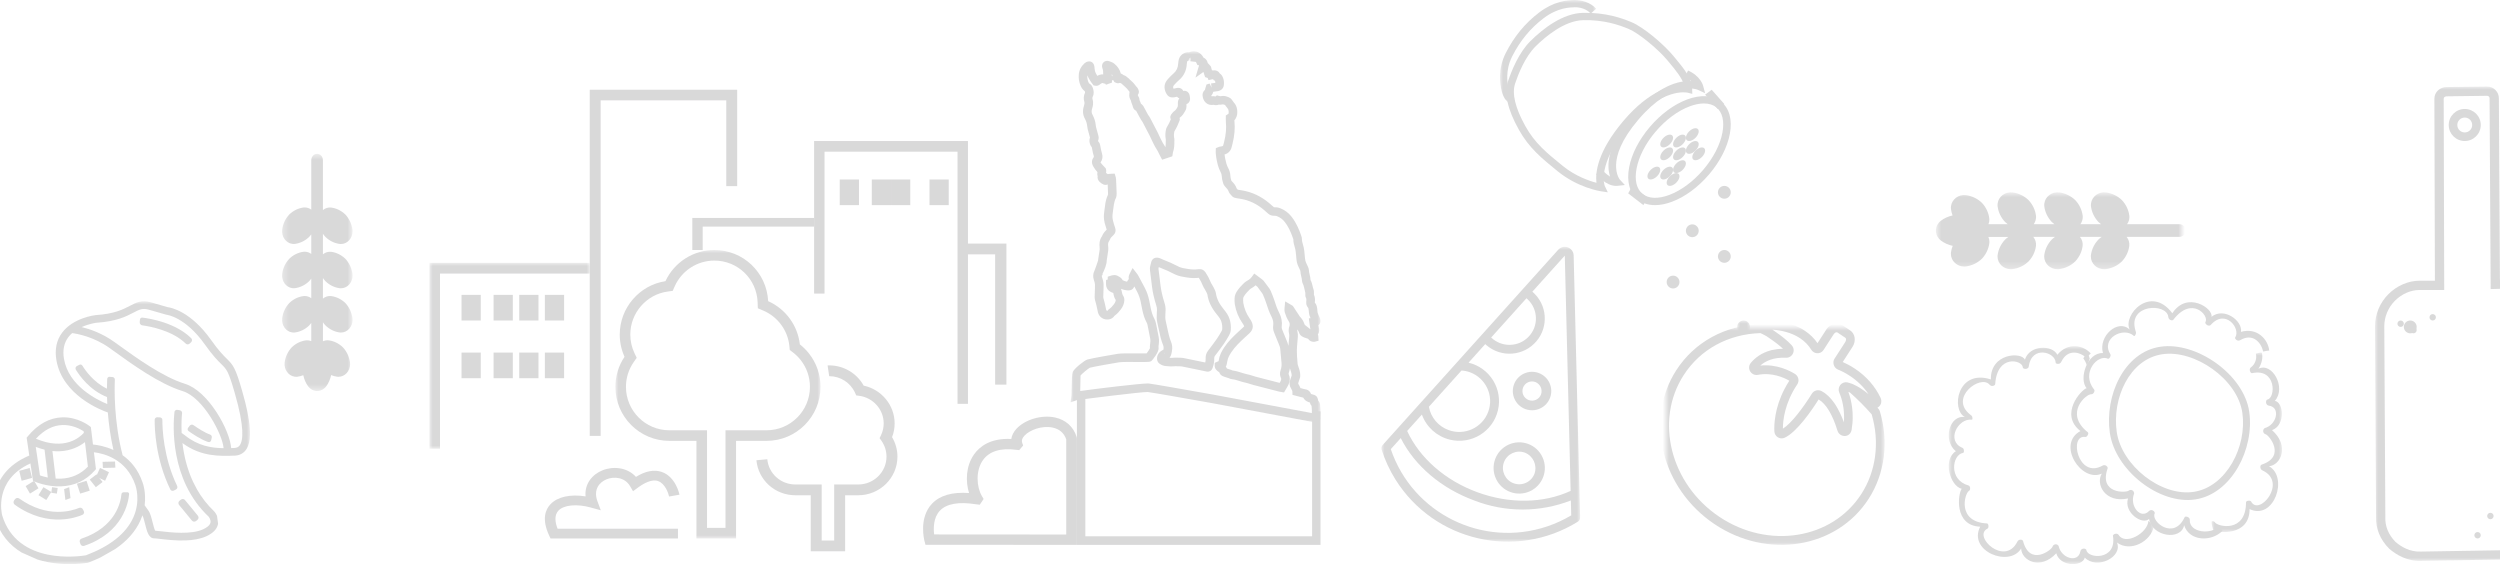 <?xml version="1.0" encoding="UTF-8"?>
<svg width="390px" height="88px" viewBox="0 0 390 88" version="1.1" xmlns="http://www.w3.org/2000/svg" xmlns:xlink="http://www.w3.org/1999/xlink">
    <title>Group 15</title>
    <defs>
        <polygon id="path-1" points="0 0 39 0 39 58 0 58"></polygon>
        <polygon id="path-3" points="0 0 32 0 32 45 0 45"></polygon>
        <polygon id="path-5" points="0 0 25 0 25 29 0 29"></polygon>
        <polygon id="path-7" points="-0.311 75.939 137.689 75.939 137.689 -0.061 -0.311 -0.061"></polygon>
        <polygon id="path-9" points="0.548 0.703 37.548 0.703 37.548 11.703 0.548 11.703"></polygon>
        <polygon id="path-11" points="0 0 15 0 15 16 0 16"></polygon>
        <polygon id="path-13" points="0 0 2 0 2 2 0 2"></polygon>
        <polygon id="path-15" points="-0.866 -1.087 34.134 -1.087 34.134 33.913 -0.866 33.913"></polygon>
        <polygon id="path-17" points="0 0 46 0 46 31 0 31"></polygon>
        <polygon id="path-19" points="-0.672 0.272 38.328 0.272 38.328 12.272 -0.672 12.272"></polygon>
        <polygon id="path-21" points="0 0 32 0 32 34 0 34"></polygon>
        <polygon id="path-23" points="0 0 11 0 11 28 0 28"></polygon>
        <polygon id="path-25" points="9.85375514e-16 0 40 0 40 41 9.85375514e-16 41"></polygon>
        <polygon id="path-27" points="0 0 74 0 74 29 0 29"></polygon>
    </defs>
    <g id="Desktop" stroke="none" stroke-width="1" fill="none" fill-rule="evenodd" opacity="0.2">
        <g id="papa-menu-dropdown" transform="translate(0, -6612)">
            <g id="Group-15" transform="translate(-1, 6612)">
                <g id="Group-41" transform="translate(68.311, 9.061)">
                    <g id="Group-3" transform="translate(99.689, -1.061)">
                        <mask id="mask-2" fill="white">
                            <use xlink:href="#path-1"></use>
                        </mask>
                        <g id="Clip-2"></g>
                        <path d="M14.645,47.144 L14.671,47.148 L14.734,47.059 L14.693,47.038 L14.645,47.144 Z M16.385,47.791 C16.499,47.791 16.615,47.794 16.73,47.798 L16.965,47.804 C17.238,47.808 17.439,47.814 17.63,47.852 C18.288,47.982 18.945,48.119 19.601,48.256 L20.618,48.467 C20.751,48.494 20.883,48.521 21.017,48.549 C21.071,48.32 21.089,48.134 21.08,47.958 C21.054,47.485 21.188,47.055 21.476,46.684 C21.925,46.103 22.371,45.513 22.794,44.909 C23.073,44.511 23.321,44.089 23.56,43.666 C23.619,43.562 23.659,43.451 23.665,43.37 C23.697,42.985 23.658,42.597 23.547,42.22 C23.434,41.835 23.199,41.5 22.855,41.085 C21.992,40.04 21.514,39.042 21.352,37.942 C21.339,37.844 21.258,37.693 21.18,37.545 C21.06,37.309 21,37.212 20.941,37.117 C20.824,36.925 20.71,36.733 20.627,36.528 C20.457,36.1 20.256,35.71 20.012,35.336 C19.411,35.405 18.799,35.39 18.185,35.289 L17.972,35.255 C17.47,35.176 16.953,35.095 16.431,34.866 C16.162,34.75 15.899,34.618 15.636,34.485 C15.282,34.305 14.928,34.123 14.549,33.993 C14.287,33.901 14.03,33.788 13.776,33.673 L13.769,33.669 C13.736,33.798 13.715,33.91 13.729,33.998 C13.801,34.477 13.854,34.957 13.909,35.437 C14,36.256 14.086,37.029 14.261,37.792 C14.369,38.259 14.494,38.722 14.64,39.177 C14.786,39.623 14.845,40.02 14.83,40.42 L14.808,40.822 C14.783,41.262 14.758,41.678 14.852,42.065 C14.936,42.411 15.009,42.76 15.081,43.108 C15.247,43.903 15.405,44.655 15.694,45.363 C15.974,46.043 15.861,46.675 15.723,47.263 C15.684,47.439 15.594,47.58 15.535,47.673 L15.448,47.809 C15.617,47.825 15.758,47.837 15.893,47.819 C16.055,47.798 16.219,47.791 16.385,47.791 L16.385,47.791 Z M21.409,49.978 C21.281,49.978 21.169,49.953 21.102,49.936 C20.852,49.879 20.601,49.828 20.35,49.777 L19.326,49.565 C18.673,49.429 18.021,49.293 17.368,49.164 C17.256,49.142 17.14,49.144 17.025,49.143 L16.686,49.135 C16.477,49.127 16.269,49.118 16.069,49.145 C15.781,49.183 15.515,49.159 15.282,49.137 C15.186,49.128 15.089,49.118 14.994,49.115 C14.561,49.101 14.175,48.962 13.842,48.7 C13.588,48.505 13.495,48.188 13.495,47.958 C13.492,47.426 13.76,46.974 14.249,46.685 L14.505,46.534 C14.538,46.301 14.537,46.078 14.452,45.869 C14.115,45.046 13.938,44.2 13.768,43.38 C13.698,43.046 13.629,42.712 13.548,42.38 C13.407,41.799 13.439,41.262 13.469,40.742 L13.489,40.369 C13.498,40.129 13.459,39.879 13.363,39.584 C13.205,39.092 13.067,38.593 12.954,38.089 C12.761,37.252 12.667,36.404 12.574,35.585 C12.523,35.122 12.471,34.659 12.403,34.198 C12.339,33.784 12.444,33.415 12.53,33.12 L12.594,32.881 C12.694,32.428 13.096,32.144 13.59,32.201 C13.683,32.213 13.81,32.228 13.947,32.286 L14.328,32.454 C14.546,32.552 14.763,32.651 14.987,32.728 C15.426,32.88 15.835,33.084 16.243,33.291 C16.483,33.413 16.723,33.534 16.968,33.641 C17.332,33.799 17.745,33.865 18.182,33.933 L18.403,33.969 C18.931,34.056 19.451,34.065 19.955,33.995 C20.419,33.929 20.802,34.104 21.076,34.514 C21.394,34.989 21.655,35.486 21.874,36.032 C21.928,36.167 22.008,36.292 22.086,36.419 C22.165,36.546 22.243,36.674 22.309,36.808 C22.486,37.149 22.632,37.426 22.68,37.747 C22.805,38.597 23.189,39.386 23.89,40.233 C24.244,40.661 24.639,41.175 24.836,41.847 C24.991,42.379 25.047,42.93 25.002,43.481 C24.973,43.831 24.837,44.132 24.728,44.324 C24.467,44.784 24.199,45.241 23.896,45.675 C23.46,46.296 23.002,46.902 22.54,47.501 C22.445,47.621 22.412,47.733 22.421,47.888 C22.45,48.463 22.307,48.97 22.182,49.349 C22.007,49.87 21.672,49.978 21.409,49.978 L21.409,49.978 Z M6.448,3.861 L6.563,3.88 C6.533,3.753 6.493,3.637 6.442,3.53 C6.445,3.64 6.447,3.751 6.448,3.861 L6.448,3.861 Z M23.444,15.836 L23.328,15.894 L23.462,15.877 L23.444,15.836 Z M24.413,49.498 L25.054,49.702 C25.13,49.727 25.205,49.759 25.279,49.793 C25.834,49.87 26.28,50.012 26.711,50.15 C26.978,50.235 27.246,50.321 27.521,50.376 C27.821,50.433 28.115,50.525 28.41,50.62 C28.578,50.675 28.745,50.729 28.915,50.773 C30.151,51.099 31.388,51.416 32.629,51.732 C32.69,51.627 32.749,51.521 32.796,51.413 C32.899,51.174 32.873,51.057 32.829,50.968 C32.65,50.602 32.629,50.172 32.773,49.756 C32.899,49.391 32.949,49.024 32.922,48.664 C32.867,47.923 32.793,47.184 32.72,46.445 C32.692,46.163 32.579,45.873 32.462,45.601 C32.279,45.174 32.107,44.743 31.936,44.312 L31.753,43.853 C31.611,43.501 31.566,43.138 31.618,42.774 C31.681,42.316 31.599,41.873 31.365,41.425 C31.002,40.723 30.751,39.988 30.557,39.361 C30.401,38.86 30.198,38.374 29.993,37.892 C29.965,37.828 29.895,37.732 29.823,37.64 L29.153,36.735 C29.065,36.652 28.975,36.578 28.884,36.507 C28.599,36.753 28.297,36.928 28.035,37.08 C27.694,37.41 27.349,37.763 27.093,38.164 C27.019,38.281 26.94,38.416 26.937,38.516 C26.928,38.82 26.917,39.036 26.953,39.244 C27.109,40.136 27.431,40.938 27.91,41.626 C28.043,41.817 28.17,42.014 28.265,42.223 C28.567,42.902 28.461,43.454 27.935,43.966 C27.763,44.132 27.586,44.292 27.408,44.451 L27.095,44.736 C26.386,45.394 25.647,46.104 25.095,46.937 C24.814,47.361 24.545,47.823 24.466,48.34 C24.442,48.504 24.411,48.67 24.369,48.831 C24.328,48.98 24.281,49.107 24.223,49.214 C24.294,49.297 24.361,49.391 24.413,49.498 L24.413,49.498 Z M12.066,51.819 C12.118,51.819 12.159,51.821 12.188,51.824 C12.862,51.895 17.54,52.722 21.541,53.434 L22.412,53.588 C22.763,53.65 28.311,54.691 32.779,55.528 C34.836,55.913 36.662,56.257 37.647,56.441 C37.65,56.206 37.651,55.992 37.651,55.953 L37.604,55.314 C37.466,55.169 37.368,54.975 37.326,54.776 C37.26,54.763 37.199,54.748 37.14,54.728 C36.751,54.594 36.462,54.351 36.309,54.031 C36.224,54.014 36.144,53.995 36.063,53.974 L34.628,53.6 L34.613,53.1 C34.609,52.973 34.566,52.864 34.442,52.669 C34.155,52.228 34.094,51.764 34.264,51.298 C34.295,51.215 34.319,51.13 34.345,51.044 C34.393,50.882 34.442,50.718 34.51,50.56 C34.481,50.199 34.378,49.902 34.269,49.59 C34.254,49.549 34.238,49.508 34.223,49.463 C34.185,49.708 34.125,49.95 34.041,50.191 C34.023,50.245 34.006,50.323 34.035,50.382 C34.27,50.864 34.267,51.389 34.029,51.942 C33.93,52.167 33.804,52.379 33.677,52.59 L33.31,53.221 L32.849,53.144 C32.675,53.118 32.594,53.104 32.515,53.084 C31.2,52.747 29.885,52.412 28.572,52.067 C28.378,52.016 28.188,51.956 27.997,51.894 C27.756,51.815 27.515,51.737 27.267,51.688 C26.938,51.624 26.62,51.525 26.301,51.423 C25.923,51.304 25.567,51.189 25.214,51.159 C25.004,51.139 24.84,51.065 24.72,51.011 L23.897,50.739 C23.536,50.623 23.301,50.395 23.198,50.062 C23.189,50.061 23.095,49.996 23.032,49.953 C22.881,49.846 22.479,49.563 22.488,49.013 L22.494,48.607 L23.104,48.338 C23.121,48.263 23.13,48.201 23.14,48.141 C23.257,47.366 23.628,46.724 23.976,46.2 C24.61,45.243 25.412,44.468 26.181,43.757 L26.51,43.458 C26.674,43.31 26.838,43.162 26.997,43.008 L27.091,42.898 C27.085,42.888 27.074,42.845 27.041,42.771 C26.98,42.639 26.893,42.513 26.806,42.389 C26.216,41.539 25.82,40.557 25.631,39.473 C25.579,39.177 25.584,38.87 25.593,38.567 C25.608,38.054 25.787,37.718 25.96,37.446 C26.292,36.927 26.702,36.505 27.093,36.126 C27.185,36.04 27.272,35.975 27.363,35.922 C27.757,35.694 28.054,35.508 28.26,35.223 L28.66,34.671 L29.43,35.243 C29.631,35.389 29.817,35.527 29.998,35.673 C30.139,35.792 30.22,35.918 30.281,36.011 L30.824,36.739 C31.007,36.983 31.137,37.153 31.229,37.371 C31.45,37.897 31.67,38.424 31.839,38.967 C32.017,39.535 32.241,40.2 32.558,40.809 C32.917,41.502 33.05,42.227 32.946,42.962 C32.928,43.094 32.945,43.22 32.998,43.354 L33.183,43.819 C33.35,44.239 33.516,44.659 33.695,45.074 C33.812,45.344 33.926,45.635 33.997,45.953 C34.014,45.715 34.035,45.476 34.058,45.238 C34.082,44.984 34.107,44.73 34.123,44.476 C34.133,44.31 34.126,44.182 34.102,44.09 C33.997,43.672 34.009,43.289 34.14,42.915 C34.241,42.624 34.206,42.372 34.027,42.094 C33.791,41.728 33.606,41.317 33.448,40.8 C33.36,40.515 33.369,40.248 33.393,40.002 L33.487,39.017 L34.681,39.718 L35.778,41.389 C36.11,41.73 36.299,42.03 36.433,42.407 C36.466,42.498 36.506,42.587 36.547,42.676 L37.434,43.379 C37.428,43.342 37.42,43.307 37.415,43.278 L37.381,43.126 C37.348,42.947 37.325,42.767 37.302,42.586 L37.178,41.661 L37.445,41.641 C37.381,41.492 37.322,41.341 37.275,41.188 C37.202,40.952 37.187,40.726 37.173,40.526 C37.146,40.18 37.111,40.051 37.043,39.971 C36.832,39.726 36.744,39.445 36.776,39.112 C36.802,38.812 36.814,38.623 36.738,38.486 C36.612,38.268 36.624,38.042 36.632,37.92 L36.633,37.68 C36.565,37.384 36.512,37.162 36.461,36.941 C36.397,36.669 36.341,36.434 36.234,36.243 C36.154,36.102 36.11,35.93 36.106,35.738 C36.099,35.559 36.051,35.355 36,35.138 C35.936,34.874 35.865,34.574 35.857,34.246 C35.732,33.964 35.649,33.779 35.558,33.594 C35.383,33.24 35.28,32.847 35.238,32.39 L35.211,32.06 C35.165,31.522 35.124,31.012 34.977,30.54 C34.862,30.169 34.749,29.769 34.762,29.313 C34.321,28.043 33.933,27.277 33.421,26.624 C33.092,26.202 32.693,25.908 32.201,25.72 C32.094,25.678 31.936,25.659 31.812,25.659 C31.43,25.679 31.085,25.556 30.818,25.314 C30.603,25.118 30.386,24.926 30.164,24.739 C29.056,23.798 27.865,23.235 26.524,23.016 L26.288,22.978 C26.131,22.955 25.977,22.931 25.822,22.901 C25.661,22.87 25.391,22.817 25.188,22.59 C24.938,22.321 24.724,22.091 24.624,21.769 C24.578,21.618 24.475,21.501 24.294,21.309 C24.14,21.145 23.914,20.907 23.809,20.585 C23.676,20.16 23.604,19.79 23.592,19.448 C23.585,19.243 23.527,19.046 23.415,18.843 C23.069,18.213 22.926,17.54 22.811,17 C22.754,16.733 22.72,16.459 22.688,16.185 L22.662,15.978 C22.65,15.863 22.65,15.757 22.653,15.648 L22.67,15.107 L23.206,14.898 L23.615,14.823 C23.762,14.798 23.805,14.759 23.838,14.613 L23.962,14.138 C24.246,12.996 24.335,11.981 24.235,11.027 C24.217,10.862 24.22,10.692 24.226,10.529 L24.229,10.01 L24.637,9.754 C24.661,9.703 24.665,9.679 24.665,9.678 C24.715,9.204 24.593,8.998 24.467,8.86 C24.384,8.769 24.312,8.668 24.243,8.566 L24.103,8.372 C23.941,8.317 23.82,8.265 23.724,8.283 C23.556,8.315 23.349,8.354 23.121,8.323 C22.79,8.462 22.473,8.39 22.302,8.35 C21.949,8.41 21.505,8.396 21.071,7.987 C20.785,7.718 20.7,7.396 20.636,7.161 C20.516,6.702 20.641,6.295 20.971,6.014 C21.003,5.848 21.041,5.729 21.079,5.612 L21.215,5.186 L21.701,5.032 L22.01,5.676 L21.921,5.014 L22.15,4.984 C22.298,4.965 22.449,4.945 22.597,4.922 C22.596,4.795 22.575,4.687 22.534,4.592 L22.342,4.521 L22.244,4.342 L21.525,4.497 L21.398,4.159 C21.368,4.153 21.34,4.144 21.309,4.134 L20.991,4.025 L20.735,3.225 L19.494,4.106 L20.034,2.257 C20.042,2.231 20.047,2.209 20.052,2.188 L19.794,2.145 L19.604,1.74 C19.597,1.713 19.586,1.686 19.576,1.66 L18.699,1.556 L18.745,0.95 L18.723,0.961 L18.544,1.522 L18.596,1.032 L18.541,1.061 L18.387,1.501 C18.199,1.532 18.191,1.585 18.185,1.631 C18.158,1.812 18.144,1.904 18.14,1.996 C18.079,3.015 17.677,3.85 16.942,4.48 C16.674,4.71 16.427,4.967 16.191,5.23 C15.988,5.456 15.957,5.587 16.068,5.836 L16.559,5.731 C17.1,5.616 17.457,5.894 17.604,6.193 C18.021,6.073 18.451,6.356 18.566,6.821 C18.614,7.014 18.637,7.218 18.649,7.419 C18.672,7.737 18.481,7.998 18.294,8.136 C18.223,8.188 18.151,8.224 18.089,8.25 L18.089,8.263 C18.094,8.374 18.099,8.484 18.092,8.594 C18.082,8.789 18.056,8.999 17.944,9.205 C17.702,9.647 17.469,10.073 17.023,10.372 L17.017,10.381 L17.052,10.672 L17.012,10.812 C16.8,11.343 16.568,11.924 16.213,12.471 C16.13,12.798 16.107,13.128 16.158,13.433 C16.184,13.557 16.208,13.671 16.206,13.807 L16.199,14.141 C16.195,14.637 16.189,15.2 15.978,15.765 L15.882,16.385 L14.293,16.916 L13.777,15.924 C13.714,15.782 13.653,15.639 13.569,15.51 C13.264,15.033 13.017,14.587 12.815,14.146 C12.504,13.467 12.179,12.791 11.813,12.14 C11.713,11.961 11.622,11.778 11.531,11.593 C11.37,11.268 11.22,10.961 11.018,10.711 L10.756,10.246 C10.584,9.921 10.413,9.596 10.234,9.275 C9.834,9.135 9.726,8.681 9.685,8.51 C9.664,8.417 9.627,8.329 9.592,8.24 L9.528,8.069 C9.5,8.007 9.443,7.886 9.434,7.723 C9.433,7.686 9.368,7.574 9.325,7.501 C9.219,7.314 9.163,7.106 9.16,6.901 C9.155,6.795 9.168,6.674 9.186,6.543 L9.214,6.334 L9.025,6.096 C8.94,5.987 8.858,5.876 8.761,5.779 C8.479,5.501 8.18,5.239 7.878,4.981 C7.814,4.973 7.754,4.958 7.695,4.938 C7.537,4.993 7.334,5.024 7.108,4.923 L6.829,4.795 L6.751,4.583 L6.545,4.48 L6.46,4.608 L6.466,4.883 L5.534,5.219 L5.409,5.057 C5.254,5.035 5.124,5.005 4.989,4.943 C4.93,4.943 4.783,5.033 4.711,5.076 C4.67,5.1 4.628,5.134 4.589,5.168 C4.381,5.342 4.139,5.419 3.897,5.376 L3.598,5.329 L3.189,4.779 C2.993,4.471 2.777,4.135 2.627,3.748 C2.598,4.12 2.652,4.472 2.788,4.793 C2.836,4.909 2.873,4.979 2.894,5 C3.205,5.17 3.43,5.465 3.515,5.821 C3.604,6.169 3.709,6.568 3.477,7.04 C3.427,7.141 3.378,7.298 3.432,7.462 C3.621,8.045 3.484,8.602 3.364,8.97 C3.252,9.315 3.27,9.605 3.423,9.882 C3.716,10.42 3.883,10.964 3.938,11.548 C3.945,11.643 3.959,11.738 3.983,11.829 L4.316,13.051 C4.373,13.258 4.469,13.6 4.296,13.967 C4.3,13.994 4.306,14.024 4.314,14.05 C4.545,14.271 4.598,14.527 4.63,14.673 L4.708,15.074 C4.763,15.361 4.816,15.648 4.905,15.922 C5.071,16.426 4.99,16.93 4.679,17.344 C4.872,17.583 5.091,17.864 5.353,18.115 L5.477,18.234 L5.529,18.399 C5.598,18.627 5.572,18.832 5.544,18.978 L5.797,19.163 C5.979,19.119 6.154,19.113 6.298,19.109 L6.892,19.088 L7.065,19.672 C7.093,19.826 7.106,19.914 7.109,20.003 L7.188,21.92 C7.205,22.276 7.227,22.722 6.959,23.153 C6.78,23.692 6.724,24.151 6.665,24.637 L6.598,25.153 C6.567,25.369 6.536,25.592 6.542,25.811 C6.548,26.023 6.578,26.242 6.635,26.462 C6.727,26.834 6.847,27.202 6.97,27.568 C7.113,28 7.011,28.392 6.676,28.701 C6.408,28.946 6.228,29.123 6.163,29.337 L6.022,29.607 C5.873,29.803 5.832,30.033 5.871,30.408 C5.892,30.596 5.917,30.832 5.882,31.083 C5.841,31.382 5.759,31.909 5.702,32.28 L5.646,32.646 C5.655,33.249 5.298,34.115 4.93,34.846 C4.877,34.953 4.855,35.061 4.921,35.257 C5.025,35.578 5.146,35.943 5.154,36.344 C5.165,36.782 5.148,37.225 5.13,37.666 L5.109,38.297 C5.107,38.383 5.115,38.437 5.122,38.466 L5.226,38.855 C5.272,39.021 5.318,39.188 5.357,39.356 C5.395,39.518 5.428,39.682 5.46,39.847 C5.499,40.035 5.536,40.224 5.583,40.409 L5.776,40.505 C5.831,40.352 5.97,40.255 6.039,40.208 C6.298,40.031 6.522,39.803 6.78,39.457 C6.956,39.218 7.044,39.005 7.056,38.79 C6.84,38.513 6.74,38.095 6.674,37.701 C5.875,37.451 5.523,36.98 5.538,36.194 L5.547,35.672 L5.799,35.614 L5.811,35.163 L6.264,35.017 C6.457,34.956 6.971,34.79 7.429,35.077 C7.646,35.19 7.975,35.36 8.138,35.713 C8.358,35.817 8.583,35.907 8.819,35.945 C8.89,35.791 8.972,35.65 9.095,35.537 C9.04,35.251 9.078,35 9.204,34.753 L9.682,33.812 L10.331,34.645 C10.423,34.754 10.469,34.815 10.504,34.879 L10.819,35.459 C11.089,35.957 11.361,36.453 11.617,36.958 C11.924,37.561 12.147,38.214 12.282,38.897 L12.323,39.105 C12.385,39.427 12.448,39.75 12.516,40.071 C12.626,40.584 12.777,41.18 13.069,41.703 C13.187,41.917 13.273,42.164 13.336,42.46 C13.483,43.158 13.618,43.858 13.751,44.56 C13.85,45.083 13.795,45.576 13.73,45.99 C13.718,46.066 13.718,46.149 13.732,46.22 C13.862,46.922 12.729,48.198 12.717,48.211 C12.468,48.485 12.387,48.483 10.345,48.469 C9.349,48.459 7.984,48.45 7.59,48.516 C6.487,48.697 3.507,49.218 3.012,49.369 C2.777,49.477 1.743,50.333 1.564,50.581 C1.546,50.729 1.528,52.102 1.518,52.761 C1.517,52.843 1.517,52.921 1.516,52.997 C4.027,52.64 10.863,51.819 12.066,51.819 L12.066,51.819 Z M38.846,58 L38.199,57.904 C38.153,57.897 37.306,57.738 32.531,56.844 C28.07,56.006 22.532,54.967 22.18,54.906 L21.306,54.751 C19.192,54.374 12.761,53.228 12.05,53.155 C11.266,53.098 1.532,54.321 0.969,54.431 L0,54.767 L0.153,53.727 C0.167,53.555 0.172,53.183 0.176,52.743 C0.197,51.175 0.226,50.417 0.34,50.058 C0.51,49.536 2.14,48.237 2.618,48.09 C3.349,47.867 7.332,47.203 7.371,47.196 C7.845,47.119 8.907,47.119 10.355,47.131 C10.9,47.136 11.543,47.142 11.872,47.13 C12.066,46.876 12.31,46.506 12.392,46.327 C12.371,46.145 12.376,45.958 12.404,45.778 C12.454,45.465 12.492,45.129 12.432,44.807 C12.301,44.116 12.166,43.424 12.022,42.734 C11.989,42.571 11.945,42.442 11.893,42.35 C11.518,41.674 11.335,40.96 11.203,40.35 C11.133,40.02 11.07,39.69 11.004,39.36 L10.965,39.155 C10.854,38.592 10.671,38.056 10.419,37.563 C10.27,37.268 10.116,36.978 9.959,36.687 C9.777,37.078 9.539,37.331 8.928,37.301 C8.533,37.281 8.179,37.18 7.863,37.053 C7.925,37.181 7.971,37.323 7.997,37.48 C8.045,37.759 8.1,37.981 8.22,38.155 C8.382,38.391 8.406,38.667 8.397,38.857 C8.37,39.344 8.194,39.798 7.858,40.252 C7.646,40.537 7.316,40.948 6.851,41.273 C6.571,41.703 6.066,41.906 5.483,41.826 C4.893,41.735 4.434,41.321 4.285,40.743 C4.231,40.533 4.188,40.321 4.146,40.108 C4.115,39.958 4.085,39.808 4.05,39.66 C4.015,39.51 3.974,39.361 3.932,39.212 L3.816,38.777 C3.779,38.618 3.763,38.446 3.768,38.263 L3.789,37.613 C3.806,37.2 3.822,36.786 3.813,36.373 C3.809,36.171 3.726,35.918 3.645,35.673 C3.478,35.163 3.506,34.698 3.73,34.249 C3.799,34.092 4.164,33.089 4.294,32.664 L4.308,32.524 C4.311,32.499 4.338,32.318 4.376,32.075 C4.432,31.711 4.513,31.194 4.554,30.903 C4.565,30.813 4.55,30.672 4.537,30.547 C4.491,30.105 4.48,29.455 4.91,28.856 C5.077,28.4 5.382,28.077 5.644,27.831 C5.529,27.485 5.421,27.138 5.332,26.786 C5.253,26.469 5.21,26.156 5.201,25.849 C5.192,25.555 5.229,25.256 5.27,24.963 L5.333,24.476 C5.401,23.911 5.473,23.328 5.69,22.742 L5.814,22.458 C5.864,22.384 5.86,22.241 5.849,22.014 L5.797,20.77 C5.58,20.877 5.325,20.859 5.136,20.777 C4.889,20.671 4.658,20.507 4.487,20.318 C4.265,20.068 4.183,19.762 4.235,19.476 C4.146,19.233 4.173,18.997 4.2,18.852 C3.938,18.567 3.713,18.257 3.53,17.926 C3.193,17.315 3.384,16.836 3.604,16.542 C3.643,16.49 3.666,16.447 3.63,16.337 C3.522,16.009 3.455,15.667 3.39,15.324 L3.317,14.956 C2.988,14.621 2.851,13.896 3.039,13.474 L2.686,12.171 C2.643,12.013 2.617,11.84 2.6,11.669 C2.563,11.27 2.448,10.895 2.245,10.524 C1.914,9.919 1.86,9.257 2.087,8.558 C2.187,8.25 2.209,8.038 2.156,7.873 C2.005,7.415 2.048,6.909 2.272,6.451 C2.281,6.411 2.254,6.309 2.237,6.243 C1.811,5.927 1.641,5.527 1.551,5.313 C1.327,4.782 1.239,4.211 1.291,3.614 C1.347,2.95 1.646,2.366 2.178,1.88 L2.441,1.696 C2.836,1.492 3.141,1.594 3.283,1.669 C3.427,1.747 3.677,1.943 3.726,2.386 L3.746,2.593 C3.759,2.713 3.769,2.833 3.789,2.951 C3.839,3.253 3.991,3.533 4.179,3.836 C4.411,3.708 4.728,3.57 5.102,3.606 C5.098,3.428 5.092,3.249 5.08,3.071 C5.072,2.953 5.037,2.808 4.978,2.654 C4.847,2.307 4.914,1.947 5.155,1.714 C5.394,1.483 5.755,1.428 6.089,1.565 C6.381,1.673 6.594,1.75 6.791,1.903 C7.331,2.32 7.684,2.847 7.845,3.468 C8.001,3.512 8.133,3.598 8.235,3.702 C8.43,3.751 8.611,3.845 8.755,3.97 C8.847,4.048 8.939,4.127 9.031,4.207 L9.166,4.274 L9.127,4.292 C9.324,4.466 9.518,4.645 9.706,4.83 C9.845,4.969 9.969,5.124 10.09,5.281 L10.226,5.456 C10.331,5.567 10.414,5.652 10.487,5.771 C10.722,6.17 10.734,6.469 10.513,6.78 L10.501,6.879 C10.601,7.025 10.756,7.294 10.775,7.65 C10.895,7.894 10.951,8.038 10.986,8.182 C11.217,8.321 11.353,8.532 11.406,8.625 C11.59,8.954 11.766,9.288 11.942,9.622 L12.092,9.904 C12.359,10.238 12.55,10.627 12.735,11.004 C12.815,11.166 12.896,11.329 12.984,11.487 C13.367,12.17 13.709,12.878 14.035,13.591 C14.211,13.975 14.428,14.366 14.699,14.789 C14.737,14.847 14.772,14.907 14.806,14.97 C14.851,14.706 14.856,14.422 14.859,14.127 L14.865,13.774 C14.752,13.159 14.783,12.65 14.924,12.095 C14.965,11.937 15.042,11.814 15.084,11.75 C15.311,11.401 15.487,11.005 15.641,10.628 C15.482,10.27 15.572,9.953 15.916,9.595 C16.037,9.465 16.136,9.356 16.272,9.265 C16.448,9.146 16.57,8.923 16.71,8.665 C16.756,8.454 16.752,8.388 16.749,8.323 C16.744,8.232 16.741,8.14 16.744,8.049 C16.752,7.756 16.827,7.53 16.983,7.356 C16.843,7.294 16.717,7.205 16.609,7.09 L16.236,7.171 C15.612,7.29 15.192,7.083 14.906,6.515 C14.507,5.727 14.604,4.994 15.191,4.34 C15.465,4.033 15.755,3.735 16.066,3.467 C16.529,3.071 16.761,2.58 16.798,1.921 C16.806,1.793 16.824,1.66 16.844,1.528 C16.944,0.845 17.337,0.406 17.962,0.202 C18.164,0.138 18.352,0.147 18.493,0.166 L18.499,0.163 C19.108,-0.102 19.594,0.004 19.893,0.14 C20.254,0.303 20.548,0.599 20.745,0.991 C20.959,1.085 21.126,1.227 21.244,1.414 C21.327,1.545 21.375,1.684 21.398,1.819 C21.614,2.038 21.715,2.141 21.801,2.253 L21.905,2.39 L22.051,2.935 C22.095,2.951 22.136,2.971 22.174,2.991 C22.825,2.897 23.128,3.187 23.293,3.469 C23.573,3.643 23.693,3.901 23.742,4.011 C23.918,4.387 23.976,4.807 23.918,5.296 C23.86,5.778 23.512,6.12 22.986,6.214 C22.767,6.252 22.544,6.282 22.321,6.311 L22.27,6.318 C22.226,6.487 22.145,6.713 21.96,6.917 C21.975,6.966 21.989,7.006 21.999,7.022 C22.186,6.999 22.389,6.998 22.57,7.038 C22.597,7.045 22.611,7.052 22.615,7.058 L22.835,6.875 L23.348,7.011 C23.971,6.879 24.369,7.045 24.657,7.166 C24.989,7.305 25.12,7.489 25.197,7.597 L25.351,7.813 C25.386,7.864 25.42,7.917 25.461,7.962 C25.904,8.447 26.08,9.055 25.999,9.819 C25.975,10.051 25.888,10.288 25.735,10.542 C25.684,10.628 25.623,10.694 25.562,10.747 C25.562,10.794 25.565,10.84 25.57,10.886 C25.687,11.999 25.587,13.165 25.265,14.454 L25.144,14.922 C25.001,15.528 24.608,15.94 24.029,16.1 C24.053,16.309 24.08,16.517 24.124,16.722 C24.248,17.302 24.36,17.777 24.592,18.201 C24.803,18.583 24.918,18.986 24.933,19.399 C24.942,19.619 24.992,19.876 25.087,20.179 C25.106,20.217 25.214,20.329 25.265,20.384 C25.497,20.634 25.772,20.928 25.908,21.379 C25.923,21.413 26.021,21.517 26.087,21.589 C26.253,21.62 26.372,21.638 26.492,21.657 L26.744,21.696 C28.308,21.952 29.752,22.633 31.033,23.719 C31.266,23.915 31.494,24.118 31.722,24.325 C32.081,24.316 32.408,24.365 32.683,24.471 C33.398,24.744 34.002,25.192 34.478,25.8 C35.249,26.781 35.688,27.892 35.984,28.75 C36.042,28.92 36.108,29.116 36.103,29.347 C36.096,29.6 36.174,29.868 36.259,30.144 C36.45,30.757 36.5,31.364 36.548,31.951 L36.576,32.269 C36.601,32.566 36.661,32.799 36.761,33.004 C36.865,33.213 36.964,33.429 37.053,33.648 C37.113,33.789 37.191,33.98 37.198,34.212 C37.202,34.401 37.252,34.609 37.304,34.828 C37.366,35.088 37.437,35.382 37.446,35.703 C37.606,35.947 37.691,36.314 37.767,36.638 C37.806,36.806 37.844,36.976 37.905,37.139 C37.983,37.359 37.979,37.565 37.974,37.714 C37.977,37.843 37.975,37.908 37.973,37.961 C38.184,38.424 38.144,38.866 38.112,39.226 C38.399,39.494 38.475,39.955 38.503,40.314 C38.522,40.575 38.531,40.707 38.558,40.796 C38.617,40.985 38.699,41.167 38.781,41.35 L38.866,41.544 C38.942,41.716 39.116,42.122 38.883,42.505 C38.825,42.601 38.754,42.676 38.677,42.733 C38.682,42.781 38.691,42.829 38.701,42.876 C38.767,43.182 38.827,43.447 38.766,43.753 L38.734,43.918 L38.587,44.18 C38.655,44.315 38.666,44.417 38.672,44.522 L38.712,45.151 L38.09,45.314 C37.877,45.344 37.386,45.338 37.073,44.855 L36.708,44.731 C36.322,44.61 35.787,44.442 35.619,43.781 C35.529,43.639 35.489,43.571 35.454,43.499 C35.435,43.46 35.415,43.421 35.399,43.383 C35.364,43.497 35.365,43.613 35.404,43.762 C35.463,43.992 35.481,44.246 35.463,44.561 C35.444,44.83 35.419,45.096 35.395,45.363 C35.353,45.798 35.312,46.233 35.308,46.668 C35.302,47.245 35.35,47.82 35.397,48.394 L35.428,48.764 C35.435,48.869 35.489,49.016 35.534,49.145 C35.666,49.521 35.814,49.945 35.834,50.428 C35.84,50.593 35.849,50.837 35.745,51.082 C35.697,51.194 35.666,51.309 35.633,51.422 C35.599,51.534 35.566,51.645 35.526,51.755 C35.508,51.802 35.498,51.833 35.572,51.948 C35.679,52.119 35.79,52.312 35.865,52.541 L36.398,52.678 C36.473,52.698 36.547,52.716 36.62,52.728 C37.181,52.811 37.422,53.174 37.523,53.464 C38.34,53.643 38.538,53.853 38.641,54.508 C38.811,54.652 38.93,54.934 38.945,55.25 L38.992,55.901 C38.992,55.924 38.986,57.196 38.959,57.357 L38.846,58 Z" id="Fill-1" fill="#414042" mask="url(#mask-2)"></path>
                    </g>
                    <polygon id="Fill-4" fill="#414042" points="104.612 33.939 103.689 33.148 103.763 32.939 104.689 33.722"></polygon>
                    <polygon id="Fill-6" fill="#414042" points="138.689 75.939 100.689 75.939 100.689 52.939 102.001 52.939 102.001 74.601 137.377 74.601 137.377 55.105 138.689 55.105"></polygon>
                    <path d="M64.526,76.939 L59.164,76.939 L59.164,68.2 L56.779,68.2 C53.602,68.2 50.984,65.851 50.689,62.738 L52.388,62.582 C52.6,64.827 54.488,66.519 56.779,66.519 L60.871,66.519 L60.871,75.257 L62.819,75.257 L62.819,66.519 L66.572,66.519 C69.003,66.519 70.982,64.569 70.982,62.173 C70.982,61.281 70.708,60.424 70.19,59.691 L69.907,59.291 L70.118,58.852 C70.401,58.262 70.545,57.635 70.545,56.988 C70.545,54.826 68.906,52.975 66.731,52.685 L66.261,52.623 L66.067,52.194 C65.359,50.631 63.779,49.62 62.041,49.62 L61.795,47.949 L62.041,47.939 C64.294,47.939 66.359,49.165 67.42,51.098 C70.204,51.688 72.252,54.143 72.252,56.988 C72.252,57.727 72.117,58.446 71.852,59.131 C72.4,60.054 72.689,61.096 72.689,62.173 C72.689,65.497 69.945,68.2 66.572,68.2 L64.526,68.2 L64.526,76.939 Z" id="Fill-8" fill="#414042"></path>
                    <g id="Group-12" transform="translate(28.689, 29.939)">
                        <mask id="mask-4" fill="white">
                            <use xlink:href="#path-3"></use>
                        </mask>
                        <g id="Clip-11"></g>
                        <path d="M14.294,43.349 L17.176,43.349 L17.176,28.123 L23.587,28.123 C27.317,28.123 30.351,25.085 30.351,21.351 C30.351,19.818 29.855,18.377 28.918,17.183 C28.556,16.722 28.141,16.312 27.686,15.965 L27.199,15.596 L27.146,14.986 C26.899,12.531 25.326,10.402 23.041,9.437 L22.221,9.09 L22.192,8.2 C22.072,4.527 19.103,1.651 15.433,1.651 C12.768,1.651 10.344,3.227 9.256,5.665 L8.943,6.374 L8.172,6.478 C4.841,6.929 2.328,9.813 2.328,13.187 C2.328,14.202 2.547,15.177 2.978,16.087 L3.326,16.818 L2.862,17.482 C2.068,18.62 1.649,19.959 1.649,21.351 C1.649,25.085 4.683,28.123 8.413,28.123 L14.294,28.123 L14.294,43.349 Z M18.824,45 L12.645,45 L12.645,29.774 L8.413,29.774 C3.774,29.774 0,25.996 0,21.351 C0,19.67 0.493,18.051 1.426,16.66 C0.931,15.565 0.68,14.398 0.68,13.187 C0.68,9.039 3.735,5.486 7.81,4.863 C9.192,1.902 12.167,0 15.433,0 C19.943,0 23.602,3.493 23.833,7.981 C26.559,9.195 28.439,11.757 28.776,14.722 C29.306,15.138 29.789,15.621 30.214,16.161 C31.382,17.65 32,19.444 32,21.351 C32,25.996 28.226,29.774 23.587,29.774 L18.824,29.774 L18.824,45 Z" id="Fill-10" fill="#414042" mask="url(#mask-4)"></path>
                    </g>
                    <path d="M78.416,74.31 L99.021,74.325 L99.021,59.476 C98.674,58.483 97.963,57.866 96.907,57.642 C95.239,57.285 93.318,58.02 92.503,58.903 C92.146,59.29 92.025,59.66 92.147,60.005 L92.301,60.438 L91.686,61.16 L91.179,61.104 C88.764,60.784 86.983,61.35 86.011,62.744 C84.855,64.406 85.038,66.943 85.872,68.341 L86.135,68.78 L85.534,69.675 L84.954,69.608 C82.249,69.177 80.346,69.514 79.313,70.604 C78.269,71.706 78.305,73.41 78.416,74.31 L78.416,74.31 Z M100.689,75.939 L77.063,75.925 L76.903,75.316 C76.864,75.17 75.99,71.724 78.082,69.514 C79.314,68.213 81.254,67.661 83.862,67.853 C83.292,66.029 83.365,63.656 84.627,61.844 C85.488,60.606 87.183,59.263 90.452,59.415 C90.529,58.866 90.801,58.325 91.257,57.828 C92.596,56.377 95.178,55.622 97.266,56.065 C98.943,56.423 100.146,57.506 100.652,59.115 L100.689,59.351 L100.689,75.939 Z" id="Fill-13" fill="#414042"></path>
                    <polygon id="Fill-15" fill="#414042" points="83.689 53.939 82.064 53.939 82.064 14.603 61.314 14.603 61.314 36.737 59.689 36.737 59.689 12.939 83.689 12.939"></polygon>
                    <polygon id="Fill-17" fill="#414042" points="89.689 50.939 87.931 50.939 87.931 30.617 82.689 30.617 82.689 28.939 89.689 28.939"></polygon>
                    <polygon id="Fill-19" fill="#414042" points="42.309 29.939 40.689 29.939 40.689 24.939 59.689 24.939 59.689 26.288 42.309 26.288"></polygon>
                    <polygon id="Fill-21" fill="#414042" points="26.391 58.939 24.689 58.939 24.689 4.939 47.689 4.939 47.689 19.977 45.988 19.977 45.988 6.593 26.391 6.593"></polygon>
                    <path d="M38.45,74.939 L18.571,74.939 L18.357,74.48 C17.141,71.881 17.811,70.376 18.587,69.571 C19.691,68.426 21.708,68.002 24.038,68.374 C23.854,66.392 25.112,64.943 26.662,64.315 C28.327,63.636 30.526,63.82 31.898,65.332 C33.387,64.414 34.739,64.152 35.923,64.561 C38.089,65.303 38.666,67.997 38.689,68.111 L37.072,68.397 C36.957,67.85 36.421,66.349 35.346,65.985 C34.354,65.641 33.095,66.353 32.21,67.003 L31.442,67.567 L30.974,66.771 C30.18,65.422 28.536,65.214 27.324,65.706 C26.185,66.168 25.212,67.314 25.893,69.143 L26.414,70.545 L24.876,70.119 C22.701,69.51 20.667,69.699 19.817,70.582 C19.106,71.319 19.298,72.46 19.672,73.419 L38.45,73.419 L38.45,74.939 Z" id="Fill-23" fill="#414042"></path>
                    <g id="Group-27" transform="translate(-0.311, 31.939)">
                        <mask id="mask-6" fill="white">
                            <use xlink:href="#path-5"></use>
                        </mask>
                        <g id="Clip-26"></g>
                        <polygon id="Fill-25" fill="#414042" mask="url(#mask-6)" points="1.64 29 -6.34020527e-05 29 -6.34020527e-05 0 25 0 25 1.677 1.64 1.677"></polygon>
                    </g>
                    <mask id="mask-8" fill="white">
                        <use xlink:href="#path-7"></use>
                    </mask>
                    <g id="Clip-29"></g>
                    <polygon id="Fill-28" fill="#414042" mask="url(#mask-8)" points="4.689 40.939 7.689 40.939 7.689 36.939 4.689 36.939"></polygon>
                    <polygon id="Fill-30" fill="#414042" mask="url(#mask-8)" points="9.689 40.939 12.689 40.939 12.689 36.939 9.689 36.939"></polygon>
                    <polygon id="Fill-31" fill="#414042" mask="url(#mask-8)" points="13.689 40.939 16.689 40.939 16.689 36.939 13.689 36.939"></polygon>
                    <polygon id="Fill-32" fill="#414042" mask="url(#mask-8)" points="17.689 40.939 20.689 40.939 20.689 36.939 17.689 36.939"></polygon>
                    <polygon id="Fill-33" fill="#414042" mask="url(#mask-8)" points="4.689 49.939 7.689 49.939 7.689 45.939 4.689 45.939"></polygon>
                    <polygon id="Fill-34" fill="#414042" mask="url(#mask-8)" points="9.689 49.939 12.689 49.939 12.689 45.939 9.689 45.939"></polygon>
                    <polygon id="Fill-35" fill="#414042" mask="url(#mask-8)" points="13.689 49.939 16.689 49.939 16.689 45.939 13.689 45.939"></polygon>
                    <polygon id="Fill-36" fill="#414042" mask="url(#mask-8)" points="17.689 49.939 20.689 49.939 20.689 45.939 17.689 45.939"></polygon>
                    <polygon id="Fill-37" fill="#414042" mask="url(#mask-8)" points="63.689 22.939 66.689 22.939 66.689 18.939 63.689 18.939"></polygon>
                    <polygon id="Fill-38" fill="#414042" mask="url(#mask-8)" points="68.689 22.939 71.689 22.939 71.689 18.939 68.689 18.939"></polygon>
                    <polygon id="Fill-39" fill="#414042" mask="url(#mask-8)" points="71.689 22.939 74.689 22.939 74.689 18.939 71.689 18.939"></polygon>
                    <polygon id="Fill-40" fill="#414042" mask="url(#mask-8)" points="77.689 22.939 80.689 22.939 80.689 18.939 77.689 18.939"></polygon>
                </g>
                <g id="Group-3" transform="translate(50.852, 42.024) rotate(-270) translate(-50.852, -42.024) translate(32.279, 36.172)">
                    <mask id="mask-10" fill="white">
                        <use xlink:href="#path-9"></use>
                    </mask>
                    <g id="Clip-2"></g>
                    <path d="M15.815,8.17 C15.815,8.236 15.818,8.301 15.826,8.367 C15.936,9.186 16.314,9.955 16.91,10.572 C17.547,11.177 18.384,11.569 19.291,11.689 C20.375,11.813 21.364,11.106 21.5,10.109 C21.51,10.035 21.515,9.959 21.515,9.884 C21.515,9.819 21.511,9.753 21.503,9.688 C21.394,8.869 21.015,8.1 20.42,7.482 C20.295,7.361 20.162,7.249 20.019,7.146 L23.071,7.146 C22.847,7.448 22.726,7.805 22.726,8.17 C22.726,8.236 22.73,8.301 22.738,8.367 C22.848,9.186 23.225,9.955 23.821,10.572 C24.458,11.177 25.296,11.569 26.203,11.689 C27.288,11.813 28.277,11.106 28.412,10.109 C28.422,10.035 28.427,9.959 28.427,9.884 C28.427,9.819 28.423,9.753 28.415,9.688 C28.305,8.869 27.927,8.1 27.332,7.482 C27.207,7.361 27.073,7.248 26.931,7.146 L29.767,7.146 C29.683,7.348 29.638,7.564 29.636,7.781 C29.636,7.846 29.64,7.912 29.647,7.977 C29.755,8.796 30.13,9.564 30.723,10.183 C31.361,10.787 32.198,11.18 33.105,11.3 C34.19,11.424 35.179,10.717 35.313,9.72 C35.324,9.645 35.329,9.57 35.329,9.495 C35.328,9.429 35.325,9.364 35.317,9.299 C35.275,8.989 35.194,8.685 35.078,8.393 C35.725,8.261 36.332,7.993 36.849,7.611 C37.683,6.962 37.786,5.814 37.079,5.048 C37.009,4.971 36.932,4.9 36.849,4.835 C36.328,4.449 35.716,4.179 35.061,4.047 C35.186,3.743 35.272,3.427 35.317,3.105 C35.325,3.04 35.328,2.974 35.329,2.908 C35.329,1.904 34.443,1.09 33.35,1.09 C33.268,1.09 33.186,1.094 33.105,1.103 C32.198,1.223 31.361,1.616 30.723,2.22 C30.127,2.838 29.75,3.607 29.64,4.426 C29.632,4.492 29.629,4.557 29.629,4.623 C29.628,4.863 29.681,5.102 29.782,5.324 L26.824,5.324 C27.005,5.204 27.173,5.069 27.326,4.921 C27.923,4.305 28.302,3.537 28.414,2.718 C28.422,2.653 28.426,2.588 28.426,2.522 C28.426,1.518 27.541,0.703 26.447,0.703 C26.365,0.703 26.284,0.708 26.203,0.718 C25.296,0.837 24.458,1.229 23.821,1.833 C23.225,2.451 22.847,3.22 22.738,4.039 C22.682,4.5 22.824,4.961 23.133,5.327 L19.924,5.327 C20.105,5.207 20.273,5.072 20.426,4.924 C21.022,4.307 21.4,3.537 21.509,2.718 C21.517,2.653 21.521,2.588 21.521,2.522 C21.521,1.518 20.635,0.703 19.542,0.703 C19.46,0.703 19.378,0.708 19.297,0.718 C18.391,0.837 17.553,1.229 16.916,1.833 C16.32,2.451 15.941,3.22 15.831,4.039 C15.778,4.5 15.92,4.961 16.227,5.327 L13.019,5.327 C13.199,5.207 13.367,5.072 13.52,4.924 C14.116,4.307 14.494,3.537 14.604,2.718 C14.611,2.653 14.615,2.588 14.615,2.522 C14.615,1.518 13.729,0.703 12.636,0.703 C12.555,0.703 12.473,0.708 12.392,0.718 C11.485,0.837 10.648,1.229 10.01,1.833 C9.414,2.451 9.036,3.22 8.927,4.039 C8.871,4.5 9.014,4.961 9.323,5.327 L1.538,5.327 C0.992,5.327 0.548,5.734 0.548,6.237 C0.548,6.739 0.992,7.146 1.538,7.146 L9.255,7.146 C9.03,7.448 8.91,7.805 8.91,8.17 C8.91,8.236 8.914,8.301 8.921,8.367 C9.031,9.186 9.408,9.955 10.005,10.572 C10.641,11.176 11.478,11.569 12.384,11.689 C13.469,11.813 14.458,11.105 14.592,10.108 C14.602,10.034 14.607,9.959 14.607,9.884 C14.607,9.819 14.604,9.753 14.596,9.688 C14.486,8.869 14.108,8.1 13.512,7.482 C13.388,7.361 13.254,7.249 13.112,7.146 L16.162,7.146 C15.936,7.448 15.816,7.805 15.815,8.17" id="Fill-1" fill="#414042" mask="url(#mask-10)"></path>
                </g>
                <g id="Group-47" transform="translate(254.752, 25.703) scale(-1, 1) translate(-254.752, -25.703) translate(235.584, 0)">
                    <g id="Group-3" transform="translate(23.921, 0)">
                        <mask id="mask-12" fill="white">
                            <use xlink:href="#path-11"></use>
                        </mask>
                        <g id="Clip-2"></g>
                        <path d="M13.623,16 L13.12,14.984 L13.371,15.492 L13.094,14.998 C13.097,14.996 13.411,14.785 13.617,14.008 C13.888,12.984 14.183,10.948 13.113,8.824 C11.875,6.37 10.269,4.415 8.201,2.845 C6.007,1.181 4.078,1.147 3.352,1.135 C2.573,1.104 1.503,1.37 0.843,2.117 L0,1.362 C0.913,0.331 2.322,0.015 3.371,0 C4.669,0.023 6.651,0.249 8.881,1.94 C11.089,3.614 12.802,5.699 14.119,8.311 C15.36,10.772 15.021,13.12 14.709,14.3 C14.372,15.57 13.745,15.939 13.623,16" id="Fill-1" fill="#414042" mask="url(#mask-12)"></path>
                    </g>
                    <path d="M10.335,13.254 C11.973,13.254 15.523,13.942 19.722,18.922 C23.763,23.716 24.061,26.982 23.872,28.517 C25.033,28.21 27.169,27.474 29.104,25.902 C31.666,23.822 33.47,22.356 34.959,19.685 C36.547,16.837 37.084,14.595 36.559,13.02 C36.07,11.556 35.005,8.858 33.368,7.234 C31.854,5.732 28.874,3.204 25.926,3.145 C22.68,3.072 20.331,3.894 18.848,4.513 C17.322,5.149 14.313,7.592 12.775,9.444 L12.603,9.651 C11.465,11.02 10.526,12.15 10.215,13.256 C10.254,13.254 10.294,13.254 10.335,13.254 L10.335,13.254 Z M22.099,30 L22.565,29.036 C22.602,28.951 23.92,25.693 18.824,19.647 C13.675,13.54 9.713,14.445 9.674,14.453 L8.921,14.641 L8.944,13.881 C9.007,12.172 10.196,10.742 11.701,8.93 L11.873,8.725 C13.397,6.888 16.509,4.249 18.392,3.464 C19.974,2.804 22.47,1.932 25.95,2.004 C29.141,2.069 32.195,4.448 34.195,6.432 C36.001,8.223 37.144,11.106 37.665,12.666 C38.303,14.578 37.752,17.052 35.979,20.231 C34.384,23.094 32.41,24.697 29.911,26.727 C26.769,29.28 23.326,29.817 23.181,29.839 L22.099,30 Z" id="Fill-4" fill="#414042"></path>
                    <path d="M20.814,29 C20.734,29 20.655,28.996 20.574,28.987 L19.443,28.864 L20.205,28.044 C20.227,28.019 22.748,25.026 17.357,18.692 C11.939,12.323 8.099,13.992 8.061,14.011 L6.921,14.538 L7.239,13.356 C7.255,13.294 7.673,11.838 9.588,11 L10.069,12.035 C9.644,12.221 9.32,12.442 9.076,12.659 C10.913,12.549 14.232,13.236 18.258,17.969 C22.347,22.773 22.276,25.944 21.746,27.554 C22.304,27.221 22.805,26.709 23.003,26.467 L23.921,27.17 C23.762,27.366 22.385,29 20.814,29" id="Fill-6" fill="#414042"></path>
                    <path d="M7.116,16.138 C6.339,16.138 5.676,16.343 5.167,16.749 C4.225,17.505 3.888,18.899 4.218,20.675 C4.571,22.569 5.631,24.629 7.205,26.476 C8.779,28.321 10.665,29.72 12.517,30.412 C14.253,31.063 15.73,31.005 16.672,30.25 C17.616,29.495 17.953,28.101 17.622,26.324 C17.27,24.431 16.21,22.371 14.636,20.524 C13.063,18.678 11.176,17.28 9.324,16.587 C8.524,16.288 7.778,16.138 7.116,16.138 M14.73,32 C13.92,32.001 13.032,31.825 12.094,31.475 C10.057,30.713 7.999,29.195 6.299,27.2 C4.6,25.206 3.45,22.96 3.063,20.878 C2.654,18.678 3.135,16.9 4.42,15.872 C5.703,14.845 7.594,14.72 9.747,15.525 C11.785,16.287 13.842,17.805 15.542,19.799 C17.242,21.794 18.391,24.039 18.779,26.122 C19.188,28.322 18.706,30.1 17.421,31.128 C16.697,31.709 15.779,32 14.73,32" id="Fill-8" fill="#414042"></path>
                    <polygon id="Fill-10" fill="#414042" points="16.551 32 15.921 30.835 18.29 29 18.921 30.165"></polygon>
                    <polygon id="Fill-12" fill="#414042" points="4.948 17 3.921 16.238 5.894 14 6.921 14.762"></polygon>
                    <path d="M12.097,26.095 C12.409,25.861 13.032,26.076 13.487,26.576 C13.942,27.076 14.057,27.671 13.745,27.905 C13.433,28.139 12.81,27.924 12.355,27.424 C11.899,26.924 11.784,26.329 12.097,26.095" id="Fill-14" fill="#414042"></path>
                    <path d="M12.097,23.095 C12.409,22.861 13.032,23.076 13.487,23.576 C13.942,24.076 14.057,24.671 13.745,24.905 C13.433,25.139 12.81,24.924 12.355,24.424 C11.899,23.924 11.784,23.329 12.097,23.095" id="Fill-16" fill="#414042"></path>
                    <path d="M10.097,23.095 C10.409,22.861 11.032,23.076 11.487,23.576 C11.942,24.076 12.057,24.671 11.745,24.905 C11.433,25.139 10.81,24.924 10.355,24.424 C9.899,23.924 9.784,23.329 10.097,23.095" id="Fill-18" fill="#414042"></path>
                    <path d="M8.097,22.095 C8.409,21.861 9.032,22.076 9.487,22.576 C9.942,23.076 10.057,23.671 9.745,23.905 C9.433,24.139 8.81,23.924 8.355,23.424 C7.899,22.924 7.784,22.329 8.097,22.095" id="Fill-20" fill="#414042"></path>
                    <path d="M12.097,21.095 C12.409,20.861 13.032,21.076 13.487,21.576 C13.942,22.076 14.057,22.671 13.745,22.905 C13.433,23.139 12.81,22.924 12.355,22.424 C11.899,21.924 11.784,21.329 12.097,21.095" id="Fill-22" fill="#414042"></path>
                    <path d="M10.097,21.095 C10.409,20.861 11.032,21.076 11.487,21.576 C11.942,22.076 12.057,22.671 11.745,22.905 C11.433,23.139 10.81,22.924 10.355,22.424 C9.899,21.924 9.784,21.329 10.097,21.095" id="Fill-24" fill="#414042"></path>
                    <path d="M10.097,25.095 C10.409,24.861 11.032,25.076 11.487,25.576 C11.942,26.076 12.057,26.671 11.745,26.905 C11.433,27.139 10.81,26.924 10.355,26.424 C9.899,25.924 9.784,25.329 10.097,25.095" id="Fill-26" fill="#414042"></path>
                    <path d="M14.097,26.095 C14.409,25.861 15.032,26.076 15.487,26.576 C15.942,27.076 16.057,27.671 15.745,27.905 C15.433,28.139 14.81,27.924 14.355,27.424 C13.899,26.924 13.784,26.329 14.097,26.095" id="Fill-28" fill="#414042"></path>
                    <path d="M7.097,23.095 C7.409,22.861 8.032,23.076 8.487,23.576 C8.942,24.076 9.057,24.671 8.745,24.905 C8.433,25.139 7.81,24.924 7.355,24.424 C6.899,23.924 6.784,23.329 7.097,23.095" id="Fill-30" fill="#414042"></path>
                    <path d="M11.097,27.095 C11.409,26.861 12.032,27.076 12.487,27.576 C12.942,28.076 13.057,28.671 12.745,28.905 C12.433,29.139 11.81,28.924 11.355,28.424 C10.899,27.924 10.784,27.329 11.097,27.095" id="Fill-32" fill="#414042"></path>
                    <path d="M8.097,20.095 C8.409,19.861 9.032,20.076 9.487,20.576 C9.942,21.076 10.057,21.671 9.745,21.905 C9.433,22.139 8.81,21.924 8.355,21.424 C7.899,20.924 7.784,20.329 8.097,20.095" id="Fill-34" fill="#414042"></path>
                    <path d="M4.921,30 C4.921,30.552 4.473,31 3.92,31 C3.368,31 2.921,30.552 2.921,30 C2.921,29.448 3.368,29 3.92,29 C4.473,29 4.921,29.448 4.921,30" id="Fill-36" fill="#414042"></path>
                    <path d="M9.921,36 C9.921,36.552 9.473,37 8.92,37 C8.368,37 7.921,36.552 7.921,36 C7.921,35.448 8.368,35 8.92,35 C9.473,35 9.921,35.448 9.921,36" id="Fill-38" fill="#414042"></path>
                    <path d="M4.921,40 C4.921,40.552 4.473,41 3.92,41 C3.368,41 2.921,40.552 2.921,40 C2.921,39.448 3.368,39 3.92,39 C4.473,39 4.921,39.448 4.921,40" id="Fill-40" fill="#414042"></path>
                    <path d="M12.921,44 C12.921,44.552 12.473,45 11.92,45 C11.368,45 10.921,44.552 10.921,44 C10.921,43.448 11.368,43 11.92,43 C12.473,43 12.921,43.448 12.921,44" id="Fill-42" fill="#414042"></path>
                    <g id="Group-46" transform="translate(-0.079, 50)">
                        <mask id="mask-14" fill="white">
                            <use xlink:href="#path-13"></use>
                        </mask>
                        <g id="Clip-45"></g>
                        <path d="M2,1 C2,1.552 1.553,2 1,2 C0.447,2 0,1.552 0,1 C0,0.448 0.447,0 1,0 C1.553,0 2,0.448 2,1" id="Fill-44" fill="#414042" mask="url(#mask-14)"></path>
                    </g>
                </g>
                <g id="Group-3" transform="translate(260.866, 51.087)">
                    <mask id="mask-16" fill="white">
                        <use xlink:href="#path-15"></use>
                    </mask>
                    <g id="Clip-2"></g>
                    <path d="M2.795,7.422 C5.386,3.408 9.748,1.027 14.773,0.877 L14.927,0.954 C15.108,1.051 15.288,1.138 15.472,1.229 L15.688,1.348 C15.761,1.397 15.829,1.443 15.897,1.489 C15.943,1.519 15.994,1.553 16.045,1.587 C17.111,2.301 17.822,2.885 18.279,3.322 C17.701,3.324 17.186,3.393 16.707,3.494 C16.641,3.508 16.567,3.508 16.507,3.526 C16.466,3.539 16.424,3.553 16.383,3.567 C14.876,3.964 13.89,4.776 13.269,5.51 C13.056,5.764 12.957,6.095 13.005,6.424 C13.097,7.049 13.721,7.516 14.343,7.395 C16.538,6.963 18.405,7.807 19.27,8.304 C18.987,8.742 18.732,9.175 18.515,9.601 C16.968,12.576 16.884,15.134 16.934,16.201 C16.95,16.567 17.142,16.911 17.443,17.112 C17.766,17.329 18.174,17.362 18.529,17.203 C20.445,16.335 22.807,12.864 23.838,11.229 C25.013,11.9 26.035,13.651 26.786,16.122 C26.981,16.765 27.741,17.109 28.334,16.844 C28.68,16.687 28.92,16.377 28.984,15.989 C29.038,15.654 29.075,15.331 29.106,15.021 C29.107,15.005 29.111,14.999 29.109,14.99 C29.141,14.689 29.15,14.397 29.156,14.112 C29.153,14.002 29.149,13.908 29.147,13.799 C29.144,13.615 29.146,13.435 29.136,13.263 C29.129,13.084 29.109,12.913 29.089,12.743 C29.081,12.655 29.077,12.561 29.065,12.479 C29.037,12.246 28.998,12.029 28.959,11.812 C28.951,11.799 28.953,11.784 28.949,11.765 C28.824,11.077 28.648,10.496 28.477,10.043 C28.562,10.074 28.647,10.106 28.733,10.148 C29.949,11.235 31.098,12.385 32.113,13.544 C33.394,17.875 32.809,22.404 30.499,25.985 C25.933,33.06 15.996,34.654 8.353,29.536 C0.709,24.419 -1.79,14.5 2.795,7.422 M31.622,10.403 C30.803,9.722 30.03,9.222 29.304,8.9 C29.292,8.893 29.281,8.885 29.27,8.877 C29.249,8.872 29.232,8.861 29.211,8.855 C29.124,8.814 29.03,8.783 28.939,8.748 C28.766,8.689 28.604,8.638 28.443,8.597 C28.408,8.59 28.37,8.573 28.334,8.566 C27.919,8.478 27.489,8.629 27.22,8.97 C26.952,9.311 26.893,9.767 27.06,10.161 C27.095,10.234 27.127,10.322 27.16,10.41 C27.177,10.446 27.192,10.473 27.206,10.515 C27.215,10.538 27.229,10.58 27.24,10.612 C27.426,11.117 27.611,11.787 27.722,12.597 C27.808,13.242 27.84,13.975 27.779,14.786 C27.76,14.74 27.741,14.694 27.727,14.652 C27.656,14.472 27.589,14.287 27.513,14.103 C27.486,14.044 27.457,13.975 27.431,13.916 C27.357,13.742 27.282,13.568 27.198,13.396 C27.165,13.333 27.135,13.28 27.109,13.22 C27.025,13.048 26.935,12.872 26.841,12.703 C26.815,12.643 26.779,12.586 26.748,12.532 C26.655,12.363 26.558,12.198 26.452,12.036 C26.41,11.975 26.37,11.924 26.334,11.866 C26.23,11.714 26.121,11.566 26.009,11.426 C25.967,11.364 25.916,11.305 25.871,11.25 C25.761,11.119 25.653,10.997 25.535,10.877 C25.475,10.82 25.417,10.757 25.357,10.699 C25.247,10.593 25.136,10.502 25.018,10.407 C24.943,10.348 24.876,10.287 24.803,10.237 C24.774,10.218 24.75,10.194 24.721,10.175 C24.574,10.076 24.419,9.989 24.26,9.907 C23.732,9.645 23.102,9.827 22.791,10.322 C21.45,12.476 19.606,14.955 18.266,15.786 C18.263,14.494 18.536,11.832 20.497,8.893 C20.675,8.632 20.739,8.319 20.676,8.013 C20.614,7.706 20.443,7.443 20.188,7.272 C19.351,6.745 17.281,5.673 14.735,5.945 C15.515,5.252 16.774,4.623 18.739,4.723 C19.213,4.742 19.645,4.477 19.841,4.046 C20.035,3.622 19.958,3.123 19.644,2.78 C19.02,2.098 18.125,1.358 16.961,0.571 C16.898,0.529 16.839,0.482 16.772,0.436 C16.749,0.421 16.726,0.406 16.704,0.391 C16.67,0.368 16.641,0.349 16.613,0.33 C17.952,0.432 19.593,0.77 20.965,1.689 C21.68,2.167 22.263,2.773 22.701,3.479 C22.953,3.88 23.422,4.086 23.875,4 C24.181,3.941 24.439,3.767 24.611,3.501 L26.195,1.046 C26.363,0.786 26.637,0.689 26.762,0.772 L28.02,1.615 C28.145,1.699 28.166,1.994 28.004,2.257 L26.327,4.856 C25.939,5.457 26.202,6.295 26.849,6.563 C27.302,6.742 28.001,7.069 28.783,7.593 C29.945,8.371 30.896,9.314 31.622,10.403 M1.637,6.663 C-3.339,14.373 -0.662,25.147 7.611,30.685 C15.884,36.225 26.657,34.455 31.632,26.745 C34.167,22.817 34.813,17.841 33.401,13.108 C33.348,12.939 33.267,12.786 33.153,12.661 C33.104,12.611 33.059,12.556 33.015,12.51 C33.091,12.469 33.164,12.419 33.235,12.359 C33.629,12.011 33.733,11.461 33.51,10.989 C32.638,9.156 31.3,7.632 29.525,6.443 C28.782,5.946 28.1,5.606 27.6,5.386 L29.132,3.013 C29.707,2.123 29.543,0.981 28.766,0.46 L27.507,-0.382 C26.73,-0.903 25.635,-0.602 25.061,0.287 L23.667,2.447 C23.147,1.693 22.491,1.048 21.714,0.528 C19.77,-0.774 17.426,-1.069 15.806,-1.087 C15.379,-1.092 15.015,-0.856 14.814,-0.494 C14.799,-0.496 14.784,-0.498 14.769,-0.5 C9.27,-0.36 4.486,2.26 1.637,6.663" id="Fill-1" fill="#414042" mask="url(#mask-16)"></path>
                </g>
                <g id="Group-8" transform="translate(231.554, 61.89) scale(-1, 1) rotate(-270) translate(-231.554, -61.89) translate(208.226, 46.294)">
                    <g id="Group-3" transform="translate(-0.061, 0.541)">
                        <mask id="mask-18" fill="white">
                            <use xlink:href="#path-17"></use>
                        </mask>
                        <g id="Clip-2"></g>
                        <path d="M41.894,29.613 L39.571,29.556 C41.458,24.707 41.458,19.324 39.57,14.475 C37.682,9.333 34.163,5.203 29.841,3.017 L31.567,1.465 C41.612,4.868 47.006,15.798 43.614,25.876 C43.175,27.18 42.598,28.432 41.894,29.613 L41.894,29.613 Z M1.376,28.608 L7.005,23.547 C8.969,25.865 12.434,26.146 14.744,24.176 C17.054,22.206 17.334,18.73 15.371,16.412 C15.308,16.339 15.245,16.268 15.179,16.198 L18.075,13.595 C18.871,16.924 22.206,18.975 25.524,18.176 C28.842,17.377 30.886,14.031 30.09,10.702 C29.604,8.671 28.131,7.022 26.172,6.315 L28.731,4.015 C32.958,5.976 36.441,9.941 38.281,14.952 C40.125,19.969 40.043,25.248 38.081,29.519 L1.376,28.608 Z M14.152,17.122 C15.725,18.766 15.672,21.379 14.033,22.957 C12.394,24.536 9.79,24.482 8.217,22.838 C8.152,22.77 8.089,22.7 8.029,22.627 L14.152,17.122 Z M24.957,7.408 C26.622,7.709 28.004,8.874 28.586,10.468 C29.506,12.966 28.234,15.74 25.744,16.663 C23.254,17.586 20.489,16.309 19.569,13.811 C19.568,13.809 19.567,13.806 19.566,13.803 C19.415,13.381 19.326,12.94 19.3,12.494 L24.957,7.408 Z M31.615,0.023 C31.589,0.019 31.564,0.016 31.538,0.015 C31.491,0.005 31.443,-0.001 31.395,-6.08869644e-15 C31.35,0.002 31.306,0.008 31.262,0.018 C31.223,0.026 31.184,0.038 31.147,0.053 C31.099,0.074 31.053,0.101 31.011,0.133 C30.991,0.144 30.971,0.155 30.952,0.168 L28.138,2.698 L28.129,2.706 L24.33,6.121 C24.322,6.127 24.316,6.134 24.309,6.14 L0.46,27.582 C-0.107,28.089 -0.157,28.961 0.349,29.529 C0.602,29.815 0.963,29.982 1.344,29.991 L42.267,31 C42.31,30.997 42.353,30.989 42.395,30.978 C42.428,30.974 42.462,30.968 42.494,30.96 C42.572,30.927 42.646,30.886 42.715,30.837 C42.753,30.804 42.786,30.767 42.815,30.728 C42.833,30.71 42.85,30.692 42.865,30.673 C48.894,20.999 45.965,8.253 36.324,2.205 C34.852,1.281 33.27,0.548 31.615,0.023 L31.615,0.023 Z" id="Fill-1" fill="#414042" mask="url(#mask-18)"></path>
                    </g>
                    <path d="M35.32,24.429 C34.003,24.88 32.564,24.216 32.052,22.921 C31.566,21.602 32.241,20.14 33.56,19.653 C34.879,19.167 36.342,19.842 36.828,21.161 C37.314,22.479 36.639,23.942 35.321,24.429 C35.321,24.429 35.32,24.429 35.32,24.429 M36.116,18.41 C34.11,17.485 31.734,18.36 30.808,20.365 C29.883,22.37 30.758,24.746 32.763,25.672 C34.769,26.597 37.145,25.722 38.071,23.717 C38.516,22.754 38.559,21.653 38.193,20.658 C37.828,19.661 37.081,18.852 36.116,18.41" id="Fill-4" fill="#414042"></path>
                    <path d="M22.959,25.447 C22.183,25.713 21.335,25.322 21.034,24.559 C20.748,23.782 21.145,22.92 21.922,22.634 C22.699,22.348 23.561,22.745 23.848,23.522 C24.134,24.299 23.736,25.161 22.96,25.447 C22.959,25.447 22.959,25.447 22.959,25.447 Z M23.697,21.318 C22.193,20.624 20.411,21.28 19.716,22.784 C19.022,24.287 19.678,26.07 21.182,26.764 C22.686,27.458 24.468,26.802 25.163,25.298 C25.496,24.576 25.53,23.75 25.254,23.004 C24.981,22.256 24.42,21.65 23.697,21.318 L23.697,21.318 Z" id="Fill-6" fill="#414042"></path>
                </g>
                <g id="Group-3" transform="translate(321.806, 35.948) rotate(-180) translate(-321.806, -35.948) translate(302.284, 29.624)">
                    <mask id="mask-20" fill="white">
                        <use xlink:href="#path-19"></use>
                    </mask>
                    <g id="Clip-2"></g>
                    <path d="M15.419,8.418 C15.419,8.49 15.423,8.561 15.431,8.632 C15.547,9.526 15.946,10.365 16.574,11.038 C17.246,11.698 18.128,12.126 19.084,12.257 C20.227,12.392 21.269,11.62 21.412,10.533 C21.422,10.452 21.428,10.37 21.428,10.287 C21.428,10.216 21.424,10.144 21.416,10.073 C21.3,9.18 20.901,8.341 20.274,7.667 C20.142,7.535 20.002,7.413 19.851,7.3 L23.068,7.3 C22.832,7.629 22.705,8.019 22.704,8.418 C22.704,8.49 22.709,8.561 22.717,8.632 C22.833,9.526 23.231,10.365 23.859,11.038 C24.531,11.698 25.414,12.126 26.37,12.257 C27.513,12.392 28.556,11.62 28.698,10.533 C28.709,10.452 28.713,10.37 28.713,10.287 C28.713,10.216 28.709,10.144 28.701,10.073 C28.585,9.18 28.187,8.341 27.559,7.667 C27.428,7.535 27.287,7.412 27.137,7.3 L30.126,7.3 C30.037,7.521 29.99,7.756 29.988,7.993 C29.988,8.064 29.992,8.136 30,8.207 C30.113,9.1 30.509,9.939 31.134,10.614 C31.806,11.273 32.689,11.701 33.644,11.832 C34.788,11.967 35.83,11.196 35.972,10.108 C35.983,10.027 35.989,9.945 35.989,9.863 C35.988,9.791 35.985,9.72 35.976,9.649 C35.932,9.311 35.847,8.98 35.724,8.661 C36.407,8.517 37.046,8.225 37.59,7.808 C38.47,7.099 38.579,5.847 37.833,5.011 C37.759,4.928 37.678,4.851 37.59,4.78 C37.041,4.358 36.396,4.064 35.707,3.92 C35.838,3.588 35.928,3.243 35.976,2.892 C35.985,2.821 35.988,2.749 35.989,2.677 C35.989,1.582 35.055,0.694 33.902,0.694 C33.816,0.694 33.73,0.699 33.644,0.709 C32.689,0.839 31.806,1.267 31.134,1.927 C30.506,2.601 30.108,3.44 29.992,4.333 C29.984,4.405 29.98,4.476 29.98,4.548 C29.98,4.81 30.035,5.071 30.142,5.313 L27.024,5.313 C27.215,5.182 27.392,5.035 27.553,4.873 C28.182,4.201 28.582,3.363 28.7,2.47 C28.709,2.399 28.713,2.328 28.713,2.256 C28.713,1.16 27.779,0.272 26.627,0.272 C26.541,0.272 26.455,0.277 26.369,0.288 C25.414,0.417 24.531,0.846 23.859,1.505 C23.231,2.179 22.832,3.018 22.717,3.911 C22.658,4.413 22.808,4.917 23.134,5.316 L19.751,5.316 C19.941,5.185 20.118,5.038 20.28,4.876 C20.908,4.203 21.306,3.364 21.422,2.47 C21.43,2.399 21.434,2.328 21.434,2.256 C21.434,1.16 20.5,0.272 19.348,0.272 C19.262,0.272 19.175,0.277 19.09,0.288 C18.135,0.417 17.252,0.846 16.58,1.505 C15.952,2.179 15.553,3.018 15.437,3.911 C15.381,4.413 15.531,4.917 15.855,5.316 L12.473,5.316 C12.663,5.186 12.84,5.038 13.001,4.876 C13.629,4.203 14.028,3.364 14.144,2.47 C14.151,2.399 14.155,2.328 14.155,2.256 C14.155,1.16 13.221,0.272 12.069,0.272 C11.983,0.272 11.897,0.277 11.812,0.288 C10.856,0.417 9.973,0.846 9.301,1.505 C8.673,2.179 8.275,3.018 8.159,3.911 C8.101,4.413 8.251,4.917 8.577,5.316 L0.371,5.316 C-0.204,5.316 -0.672,5.76 -0.672,6.308 C-0.672,6.856 -0.204,7.3 0.371,7.3 L8.505,7.3 C8.268,7.629 8.141,8.019 8.141,8.418 C8.141,8.49 8.146,8.561 8.154,8.632 C8.269,9.526 8.667,10.365 9.296,11.038 C9.966,11.697 10.849,12.126 11.803,12.257 C12.947,12.392 13.989,11.619 14.131,10.532 C14.142,10.451 14.147,10.37 14.147,10.287 C14.147,10.216 14.143,10.144 14.135,10.073 C14.019,9.18 13.621,8.341 12.993,7.667 C12.862,7.535 12.721,7.413 12.571,7.3 L15.785,7.3 C15.548,7.629 15.421,8.019 15.419,8.418" id="Fill-1" fill="#414042" mask="url(#mask-20)"></path>
                </g>
                <g id="Group-13-Copy" transform="translate(304.509, 47.262)">
                    <g id="Group-3" transform="translate(0.491, 6.738)">
                        <mask id="mask-22" fill="white">
                            <use xlink:href="#path-21"></use>
                        </mask>
                        <g id="Clip-2"></g>
                        <path d="M31.154,27.262 C31.014,29.193 27.522,31.14 26.503,29.441 C26.408,29.283 26.199,29.235 26.019,29.268 C25.839,29.301 25.594,29.418 25.623,29.6 C26.244,33.483 21.672,33.156 21.48,31.823 C21.451,31.62 21.169,31.561 20.972,31.59 C20.962,31.592 20.953,31.594 20.943,31.595 C20.736,31.639 20.576,31.799 20.537,32.009 C20.206,33.883 17.55,33.118 17.146,31.176 C17.042,30.993 16.84,30.889 16.634,30.913 C16.426,30.938 16.254,31.082 16.193,31.283 C16.036,31.805 12.646,34.396 11.593,30.395 C11.546,30.216 11.3,30.173 11.119,30.196 C10.939,30.219 10.789,30.339 10.706,30.505 C8.733,34.434 3.695,29.636 6.037,28.473 C6.178,28.403 6.21,28.209 6.199,28.05 C6.187,27.892 6.134,27.664 5.977,27.657 C1.233,27.43 2.481,22.947 3.16,22.579 C3.304,22.502 3.35,22.31 3.338,22.146 C3.327,21.981 3.261,21.783 3.104,21.74 C-0.061,20.88 0.531,16.932 2.229,16.655 C2.38,16.631 2.382,16.39 2.364,16.238 C2.347,16.084 2.28,15.918 2.14,15.861 C-0.448,14.798 1.421,11.217 3.595,11.471 C3.75,11.49 3.709,11.177 3.666,11.024 C3.622,10.873 3.493,10.783 3.369,10.687 C-0.021,8.072 4.96,4.363 6.365,6.002 C6.486,6.143 6.656,6.23 6.839,6.209 C7.024,6.189 7.245,6.088 7.257,5.901 C7.557,1.203 11.519,2.179 11.554,3.298 C11.56,3.499 11.853,3.561 12.05,3.54 C12.248,3.519 12.458,3.396 12.483,3.197 C12.93,-0.199 16.65,0.937 16.68,2.553 C16.684,2.754 17.001,2.789 17.195,2.752 C17.39,2.714 17.51,2.553 17.599,2.373 C18.545,0.442 20.411,0.845 21.47,1.817 C21.704,1.566 21.923,1.33 22.157,1.15 C21.074,-0.121 18.633,-0.699 16.945,1.345 C16.177,-0.221 12.601,-0.231 11.88,2.121 C11.436,0.876 6.502,1.033 6.571,5.189 C1.341,3.509 0.326,9.884 2.521,11.062 C0.084,10.697 -0.969,14.694 1.109,16.392 C-0.993,17.731 0.222,21.825 2.027,22.251 C1.465,22.949 0.746,27.996 4.911,28.164 C2.955,31.977 9.477,34.578 11.298,31.566 C11.369,33.446 14.253,35.011 16.781,32.315 C17.384,34.486 20.933,34.391 21.223,32.985 C23.126,34.938 27.191,32.878 26.246,30.632 C28.329,32.204 31.565,30.48 32,28.102 C31.722,27.985 31.414,27.372 31.154,27.262" id="Fill-1" fill="#414042" mask="url(#mask-22)"></path>
                    </g>
                    <path d="M22.041,9.738 C22.222,9.454 22.355,9.064 22.491,8.683 C22.406,8.348 22.276,8.03 22.11,7.738 C21.899,7.982 21.702,8.3 21.491,8.639 C21.731,8.969 21.919,9.347 22.041,9.738" id="Fill-4" fill="#414042"></path>
                    <path d="M46.088,4.507 C46.34,2.733 43.4,0.609 41.479,2.164 C41.816,0.853 37.664,-1.933 35.374,1.608 C32.015,-2.902 27.581,1.869 28.724,4.159 C26.922,2.411 23.798,5.153 24.551,7.814 C22.064,7.698 20.753,11.865 21.999,13.292 C21.142,13.547 17.7,17.373 21.036,19.978 C17.272,22.033 21.174,28.082 24.374,26.622 C23.372,28.248 24.863,31.272 28.468,30.496 C27.739,32.682 30.715,34.701 31.748,33.689 C32.212,36.459 36.723,37.128 37.213,34.677 C38.041,37.234 41.509,37.281 43.21,35.535 C43.047,35.272 42.909,34.951 42.757,34.704 C41.551,36.248 37.978,35.86 38.097,33.827 C38.108,33.637 37.963,33.474 37.796,33.395 C37.629,33.315 37.362,33.269 37.283,33.441 C35.602,37.077 32.022,34.098 32.616,32.862 C32.706,32.674 32.507,32.457 32.328,32.365 C32.319,32.36 32.31,32.357 32.301,32.353 C32.106,32.266 31.884,32.307 31.734,32.462 C30.403,33.844 28.648,31.627 29.411,29.752 C29.429,29.536 29.322,29.331 29.138,29.229 C28.953,29.126 28.73,29.146 28.566,29.28 C28.142,29.626 23.887,29.804 25.279,25.81 C25.342,25.631 25.163,25.45 25.001,25.362 C24.839,25.275 24.648,25.288 24.487,25.378 C20.643,27.521 19.203,20.499 21.789,20.905 C21.944,20.929 22.08,20.784 22.16,20.644 C22.24,20.504 22.325,20.28 22.2,20.182 C18.421,17.184 21.98,14.147 22.747,14.238 C22.909,14.258 23.055,14.124 23.138,13.978 C23.222,13.833 23.28,13.628 23.174,13.499 C21.053,10.902 23.77,7.926 25.325,8.698 C25.462,8.766 25.6,8.564 25.672,8.426 C25.744,8.287 25.783,8.107 25.7,7.976 C24.168,5.549 27.73,3.639 29.376,5.139 C29.494,5.246 29.637,4.958 29.687,4.805 C29.736,4.651 29.682,4.499 29.634,4.345 C28.317,0.137 34.514,-0.041 34.745,2.17 C34.766,2.36 34.857,2.535 35.019,2.626 C35.183,2.718 35.422,2.764 35.537,2.614 C38.436,-1.167 41.148,1.999 40.546,2.962 C40.437,3.136 40.643,3.361 40.818,3.46 C40.993,3.56 41.235,3.58 41.369,3.427 C43.653,0.831 46.076,3.989 45.189,5.368 C45.078,5.539 45.319,5.756 45.5,5.839 C45.682,5.922 45.872,5.858 46.046,5.759 C47.915,4.693 49.225,6.136 49.548,7.581 C49.883,7.508 50.196,7.439 50.491,7.426 C50.317,5.714 48.633,3.783 46.088,4.507" id="Fill-6" fill="#414042"></path>
                    <g id="Group-10" transform="translate(41.491, 7.738)">
                        <mask id="mask-24" fill="white">
                            <use xlink:href="#path-23"></use>
                        </mask>
                        <g id="Clip-9"></g>
                        <path d="M9.876,7.534 C11.704,5.496 9.478,1.45 7.314,2.526 C7.82,1.754 8.062,0.811 7.845,0.02 C7.571,-0.051 7.32,0.08 6.907,0.173 C7.137,0.921 6.765,1.882 6.13,2.322 C5.979,2.427 5.942,2.642 5.984,2.824 C6.024,3.007 6.151,3.251 6.33,3.212 C10.12,2.387 10.021,7.067 8.719,7.329 C8.521,7.369 8.476,7.66 8.515,7.86 C8.517,7.869 8.52,7.879 8.522,7.889 C8.575,8.098 8.74,8.253 8.949,8.282 C10.809,8.527 10.186,11.276 8.295,11.785 C8.119,11.9 8.028,12.11 8.061,12.319 C8.096,12.531 8.246,12.699 8.447,12.751 C8.968,12.886 11.684,16.216 7.798,17.488 C7.624,17.546 7.594,17.798 7.625,17.982 C7.657,18.165 7.783,18.312 7.949,18.388 C11.912,20.207 7.438,25.585 6.178,23.253 C6.103,23.113 5.91,23.089 5.755,23.109 C5.6,23.129 5.378,23.194 5.378,23.354 C5.387,28.207 0.915,27.155 0.52,26.48 C0.436,26.338 0.246,26.3 0.085,26.32 C-0.077,26.34 0,26.746 0.252,27.653 C0.967,28.192 5.968,28.676 5.929,24.418 C9.777,26.224 12.018,19.441 8.965,17.732 C10.812,17.566 12.21,14.546 9.433,12.1 C11.54,11.377 11.273,7.76 9.876,7.534" id="Fill-8" fill="#414042" mask="url(#mask-24)"></path>
                    </g>
                    <path d="M38.726,29.467 C33.636,30.245 27.459,25.357 26.703,20.126 C25.947,14.894 28.688,8.78 33.778,8.003 C38.869,7.226 45.542,11.902 46.298,17.134 C47.055,22.365 43.817,28.69 38.726,29.467 M33.479,6.832 C27.831,7.694 24.79,14.478 25.629,20.282 C26.468,26.086 33.321,31.509 38.969,30.647 C44.617,29.784 48.209,22.767 47.37,16.962 C46.531,11.158 39.127,5.969 33.479,6.832" id="Fill-11" fill="#414042"></path>
                </g>
                <g id="Group-26" transform="translate(0, 47)">
                    <polygon id="Fill-1" fill="#414042" points="18.945 25 17 25.044 17.055 26 19 25.956"></polygon>
                    <polygon id="Fill-2" fill="#414042" points="17.399 28 18 26.665 16.601 26 16 27.335"></polygon>
                    <polygon id="Fill-3" fill="#414042" points="15 27.811 15.948 29 17 28.189 16.052 27"></polygon>
                    <polygon id="Fill-4" fill="#414042" points="14.496 28 13 28.46 13.504 30 15 29.54"></polygon>
                    <polygon id="Fill-5" fill="#414042" points="11.798 29 11 29.297 11.202 31 12 30.703"></polygon>
                    <polygon id="Fill-6" fill="#414042" points="9.126 29 9 29.872 9.874 30 10 29.128"></polygon>
                    <polygon id="Fill-7" fill="#414042" points="7.775 29 7 30.25 8.225 31 9 29.75"></polygon>
                    <polygon id="Fill-8" fill="#414042" points="6.325 28 5 28.828 5.675 30 7 29.172"></polygon>
                    <polygon id="Fill-9" fill="#414042" points="5.627 26 4 26.453 4.373 28 6 27.548"></polygon>
                    <g id="Group-25">
                        <path d="M20.278,29.795 L20.864,29.788 C21.027,29.786 21.154,29.925 21.14,30.087 C21.037,31.33 20.237,36.079 14.124,38.154 C13.88,38.237 13.614,38.096 13.539,37.85 L13.445,37.544 C13.379,37.327 13.503,37.1 13.718,37.027 C19.118,35.207 19.846,31.238 19.944,30.101 C19.958,29.928 20.104,29.797 20.278,29.795" id="Fill-10" fill="#414042"></path>
                        <path d="M4.011,30.772 C8.376,33.88 12.181,32.717 13.351,32.23 C13.563,32.142 13.807,32.232 13.916,32.434 L14.065,32.707 C14.188,32.933 14.093,33.216 13.855,33.316 C13.246,33.573 12.035,33.986 10.441,34.044 C8.5,34.113 5.991,33.655 3.313,31.745 C3.088,31.584 3.045,31.264 3.213,31.044 L3.35,30.864 C3.508,30.659 3.799,30.621 4.011,30.772" id="Fill-12" fill="#414042"></path>
                        <path d="M22.797,3.26 L22.828,2.861 C22.844,2.666 23.016,2.523 23.21,2.547 C24.417,2.693 28.376,3.341 30.83,5.762 C31.008,5.937 30.991,6.231 30.805,6.398 L30.559,6.619 C30.388,6.771 30.134,6.756 29.97,6.596 C27.881,4.553 24.408,3.919 23.196,3.754 C22.952,3.721 22.777,3.505 22.797,3.26" id="Fill-14" fill="#414042"></path>
                        <path d="M34.034,21.254 L33.942,21.684 C33.896,21.896 33.677,22.022 33.47,21.954 C32.353,21.583 31,20.665 30.414,20.245 C30.253,20.129 30.22,19.903 30.341,19.746 L30.594,19.412 C30.734,19.229 30.992,19.187 31.18,19.321 C31.825,19.779 32.938,20.501 33.778,20.795 C33.968,20.861 34.077,21.057 34.034,21.254" id="Fill-16" fill="#414042"></path>
                        <path d="M26.33,18.51 C26.325,19.815 26.477,24.331 28.632,28.804 C28.731,29.011 28.651,29.259 28.447,29.363 L28.114,29.531 C27.913,29.633 27.662,29.55 27.563,29.346 C25.258,24.578 25.115,19.88 25.13,18.482 C25.132,18.257 25.322,18.082 25.547,18.094 L25.956,18.115 C26.167,18.126 26.33,18.299 26.33,18.51" id="Fill-18" fill="#414042"></path>
                        <path d="M31.587,34.276 L31.806,34.096 C32.001,33.936 32.029,33.648 31.869,33.452 L29.86,31.01 C29.7,30.815 29.412,30.787 29.216,30.947 L28.998,31.127 C28.803,31.288 28.774,31.575 28.935,31.771 L30.943,34.213 C31.104,34.408 31.392,34.436 31.587,34.276" id="Fill-20" fill="#414042"></path>
                        <g id="Group-24">
                            <mask id="mask-26" fill="white">
                                <use xlink:href="#path-25"></use>
                            </mask>
                            <g id="Clip-23"></g>
                            <path d="M1.334,33.378 C1.279,33.166 -0.011,27.898 5.748,25.292 L6.147,28.001 L6.446,28.136 C6.521,28.169 8.289,28.951 10.493,28.872 C12.632,28.795 14.416,27.958 15.792,26.382 L15.968,26.182 L15.65,23.553 C17.153,23.729 20.729,24.577 22.12,28.681 C22.136,28.726 22.999,31.075 21.789,33.746 C20.672,36.216 18.19,38.194 14.413,39.624 C13.518,39.778 3.704,41.266 1.334,33.378 L1.334,33.378 Z M23.565,31.833 C23.824,29.825 23.278,28.357 23.246,28.274 C22.558,26.241 21.381,24.902 20.128,24.019 C18.751,18.729 18.853,13.664 18.917,12.24 C18.927,12.019 18.76,11.832 18.539,11.815 L18.104,11.782 C17.906,11.767 17.733,11.916 17.722,12.116 C17.706,12.437 17.686,12.956 17.682,13.633 C15.559,12.612 14.275,10.736 13.849,10.031 C13.755,9.875 13.559,9.82 13.396,9.902 L12.999,10.103 C12.79,10.209 12.712,10.469 12.834,10.67 C13.381,11.575 14.98,13.867 17.695,14.944 C17.704,15.285 17.717,15.651 17.737,16.035 C16.09,15.361 11.71,13.196 10.981,8.997 C10.748,7.656 10.975,6.516 11.655,5.608 C11.833,5.37 12.036,5.155 12.254,4.963 C13.018,5.061 15.64,5.517 18.154,7.331 L18.567,7.629 C21.639,9.848 25.846,12.887 29.492,14.013 C32.77,15.026 35.748,20.895 35.879,22.914 C33.967,22.891 31.911,22.567 29.853,20.916 C29.7,20.793 29.524,20.668 29.337,20.542 C29.27,19.118 29.347,18.008 29.402,17.451 C29.424,17.23 29.271,17.032 28.999,16.99 L28.653,16.938 C28.437,16.905 28.238,17.057 28.214,17.274 C27.997,19.239 27.45,27.851 33.551,33.602 L33.551,33.602 C33.548,33.602 33.932,34.055 33.835,34.523 C33.737,34.995 33.168,35.348 32.708,35.561 C30.819,36.434 27.64,36.06 26.111,35.879 C25.711,35.832 25.419,35.798 25.212,35.79 C25.071,35.555 24.905,34.89 24.802,34.477 C24.614,33.723 24.435,33.009 24.101,32.575 C23.918,32.339 23.74,32.086 23.565,31.833 L23.565,31.833 Z M37.06,22.9 C36.876,20.146 33.526,14.006 29.846,12.869 C26.388,11.802 22.274,8.829 19.269,6.659 L18.856,6.36 C16.964,4.996 15.046,4.339 13.74,4.024 C14.918,3.488 16.018,3.352 16.036,3.351 C19.188,3.145 20.716,2.348 21.831,1.765 C22.77,1.275 23.241,1.029 24.243,1.321 L26.977,2.102 C27,2.104 29.889,2.411 32.959,6.74 C34.222,8.519 34.985,9.269 35.541,9.818 C36.38,10.644 36.634,10.893 37.603,14.24 C39.199,19.748 38.916,21.759 38.397,22.475 C38.206,22.739 37.941,22.869 37.563,22.882 C37.397,22.889 37.229,22.894 37.06,22.9 L37.06,22.9 Z M14.048,20.277 L14.078,20.524 C13.501,21.178 11.133,23.364 6.606,21.441 C7.858,20.081 9.24,19.357 10.72,19.304 C12.3,19.247 13.58,19.97 14.048,20.277 L14.048,20.277 Z M8.46,27.5 C7.927,27.391 7.498,27.255 7.234,27.16 L6.579,22.716 C7.056,22.897 7.512,23.039 7.949,23.145 L8.46,27.5 Z M14.713,25.79 C13.589,26.979 12.156,27.614 10.449,27.676 C10.186,27.685 9.932,27.677 9.685,27.661 L9.18,23.359 C9.564,23.398 9.929,23.41 10.275,23.398 C12.129,23.331 13.45,22.6 14.253,21.971 L14.713,25.79 Z M6.864,40.294 C8.961,40.949 11.087,41.041 12.591,40.987 C13.833,40.942 14.65,40.8 14.681,40.794 L14.784,40.766 C15.466,40.509 16.107,40.232 16.713,39.941 L18.957,38.661 C20.808,37.409 22.128,35.922 22.894,34.214 C23.018,33.936 23.117,33.664 23.207,33.395 C23.368,33.681 23.517,34.277 23.64,34.767 C23.928,35.925 24.201,37.018 25.113,36.986 C25.228,36.981 25.606,37.026 25.972,37.069 C26.968,37.186 28.45,37.361 29.945,37.307 C31.097,37.266 32.256,37.089 33.211,36.647 C34.251,36.167 34.857,35.529 35.012,34.751 C35.017,34.722 35.015,34.696 35.019,34.667 L34.853,33.475 C34.68,33.078 34.45,32.811 34.404,32.762 C33.299,31.72 32.433,30.568 31.748,29.377 L31.135,28.2 C30.152,26.108 29.675,23.963 29.463,22.12 C32.368,24.26 35.261,24.163 37.605,24.079 C38.351,24.052 38.96,23.741 39.367,23.178 C40.377,21.782 40.183,18.836 38.754,13.907 C37.742,10.415 37.403,9.97 36.381,8.965 C35.857,8.448 35.137,7.741 33.936,6.047 C30.745,1.548 27.661,0.98 27.136,0.915 L24.577,0.17 C23.112,-0.255 22.262,0.189 21.275,0.704 C20.198,1.266 18.857,1.966 15.928,2.157 C15.759,2.176 12.426,2.581 10.696,4.891 C9.811,6.072 9.51,7.523 9.801,9.202 C10.745,14.641 16.692,16.957 17.822,17.35 C17.959,19.086 18.22,21.098 18.696,23.198 C17.392,22.604 16.175,22.407 15.504,22.342 L15.176,19.624 L14.983,19.471 C14.908,19.412 13.121,18.019 10.677,18.107 C8.699,18.178 6.899,19.177 5.327,21.075 L5.157,21.281 L5.567,24.067 C-1.493,27.036 0.163,33.637 0.181,33.705 C0.984,36.378 2.55,38.093 4.364,39.185 L6.864,40.294 Z" id="Fill-22" fill="#414042" mask="url(#mask-26)"></path>
                        </g>
                    </g>
                </g>
                <g id="Group-28" transform="translate(385.881, 50.97) rotate(-270) translate(-385.881, -50.97) translate(348.851, 36.594)">
                    <g id="Group-3" transform="translate(-0.441, -0.243)">
                        <mask id="mask-28" fill="white">
                            <use xlink:href="#path-27"></use>
                        </mask>
                        <g id="Clip-2"></g>
                        <path d="M31.738,18.201 L31.738,22.044 C31.738,23.416 32.346,24.813 33.406,25.878 C34.467,26.941 35.919,27.551 37.392,27.551 L67.135,27.387 C68.572,27.461 69.952,26.888 71.043,25.794 C71.758,24.965 72.632,23.569 72.548,21.833 L72.303,6.969 C72.303,5.584 71.695,4.187 70.634,3.123 C69.574,2.06 68.122,1.45 66.648,1.45 L36.905,1.614 C35.456,1.538 34.087,2.111 32.997,3.205 C32.054,4.3 31.492,5.771 31.492,7.202 L31.594,10.956 L1.871,11.125 C1.701,11.125 1.65,11.151 1.561,11.241 C1.472,11.33 1.446,11.381 1.446,11.548 L1.527,17.852 C1.527,17.983 1.603,18.128 1.642,18.169 L1.132,18.682 L1.643,18.17 C1.732,18.259 1.783,18.284 1.949,18.284 L31.738,18.201 Z M37.395,29 C35.539,29 33.713,28.236 32.384,26.903 C31.055,25.567 30.292,23.797 30.292,22.044 L30.292,19.655 L1.951,19.735 C1.411,19.735 0.988,19.563 0.621,19.195 C0.294,18.867 0.082,18.344 0.082,17.862 L-5.5687774e-05,11.557 C-5.5687774e-05,11.008 0.171,10.584 0.539,10.216 C0.907,9.847 1.329,9.675 1.867,9.675 L30.109,9.515 L30.047,7.222 C30.047,5.427 30.737,3.61 31.941,2.218 C33.359,0.793 35.124,0.066 36.936,0.165 L66.644,-5.58520422e-05 C68.501,-5.58520422e-05 70.327,0.765 71.657,2.098 C72.986,3.431 73.748,5.203 73.748,6.956 L73.993,21.786 C74.098,23.978 73.022,25.715 72.1,26.782 C70.683,28.207 68.92,28.91 67.105,28.836 L37.395,29 Z" id="Fill-1" fill="#414042" mask="url(#mask-28)"></path>
                    </g>
                    <path d="M5.559,13.595 C4.919,13.595 4.398,14.117 4.398,14.757 C4.398,15.398 4.919,15.919 5.559,15.919 C6.2,15.919 6.721,15.398 6.721,14.757 C6.721,14.117 6.2,13.595 5.559,13.595 M5.559,17.257 C4.181,17.257 3.059,16.136 3.059,14.757 C3.059,13.378 4.181,12.257 5.559,12.257 C6.938,12.257 8.059,13.378 8.059,14.757 C8.059,16.136 6.938,17.257 5.559,17.257" id="Fill-4" fill="#414042"></path>
                    <path d="M68.059,8.757 C68.059,9.033 67.835,9.257 67.559,9.257 C67.283,9.257 67.059,9.033 67.059,8.757 C67.059,8.481 67.283,8.257 67.559,8.257 C67.835,8.257 68.059,8.481 68.059,8.757" id="Fill-8" fill="#414042"></path>
                    <path d="M70.059,12.757 C70.059,13.033 69.835,13.257 69.559,13.257 C69.283,13.257 69.059,13.033 69.059,12.757 C69.059,12.481 69.283,12.257 69.559,12.257 C69.835,12.257 70.059,12.481 70.059,12.757" id="Fill-10" fill="#414042"></path>
                    <path d="M66.059,8.257 C66.059,8.81 65.612,9.257 65.059,9.257 C64.507,9.257 64.059,8.81 64.059,8.257 C64.059,7.705 64.507,7.257 65.059,7.257 C65.612,7.257 66.059,7.705 66.059,8.257" id="Fill-16" fill="#414042"></path>
                    <path d="M67.059,10.757 C67.059,11.033 66.835,11.257 66.559,11.257 C66.283,11.257 66.059,11.033 66.059,10.757 C66.059,10.481 66.283,10.257 66.559,10.257 C66.835,10.257 67.059,10.481 67.059,10.757" id="Fill-18" fill="#414042"></path>
                    <path d="M38.059,22.757 C38.059,23.033 37.835,23.257 37.559,23.257 C37.283,23.257 37.059,23.033 37.059,22.757 C37.059,22.481 37.283,22.257 37.559,22.257 C37.835,22.257 38.059,22.481 38.059,22.757" id="Fill-20" fill="#414042"></path>
                    <path d="M36.059,19.757 C36.059,20.033 35.835,20.257 35.559,20.257 C35.283,20.257 35.059,20.033 35.059,19.757 C35.059,19.481 35.283,19.257 35.559,19.257 C35.835,19.257 36.059,19.481 36.059,19.757" id="Fill-22" fill="#414042"></path>
                    <path d="M38.059,23.257 C38.059,23.81 37.612,24.257 37.059,24.257 C36.507,24.257 36.059,23.81 36.059,23.257 C36.059,22.705 36.507,22.257 37.059,22.257 C37.612,22.257 38.059,22.705 38.059,23.257" id="Fill-24" fill="#414042"></path>
                    <path d="M37.059,24.757 C37.059,25.033 36.835,25.257 36.559,25.257 C36.283,25.257 36.059,25.033 36.059,24.757 C36.059,24.481 36.283,24.257 36.559,24.257 C36.835,24.257 37.059,24.481 37.059,24.757" id="Fill-26" fill="#414042"></path>
                </g>
            </g>
        </g>
    </g>
</svg>